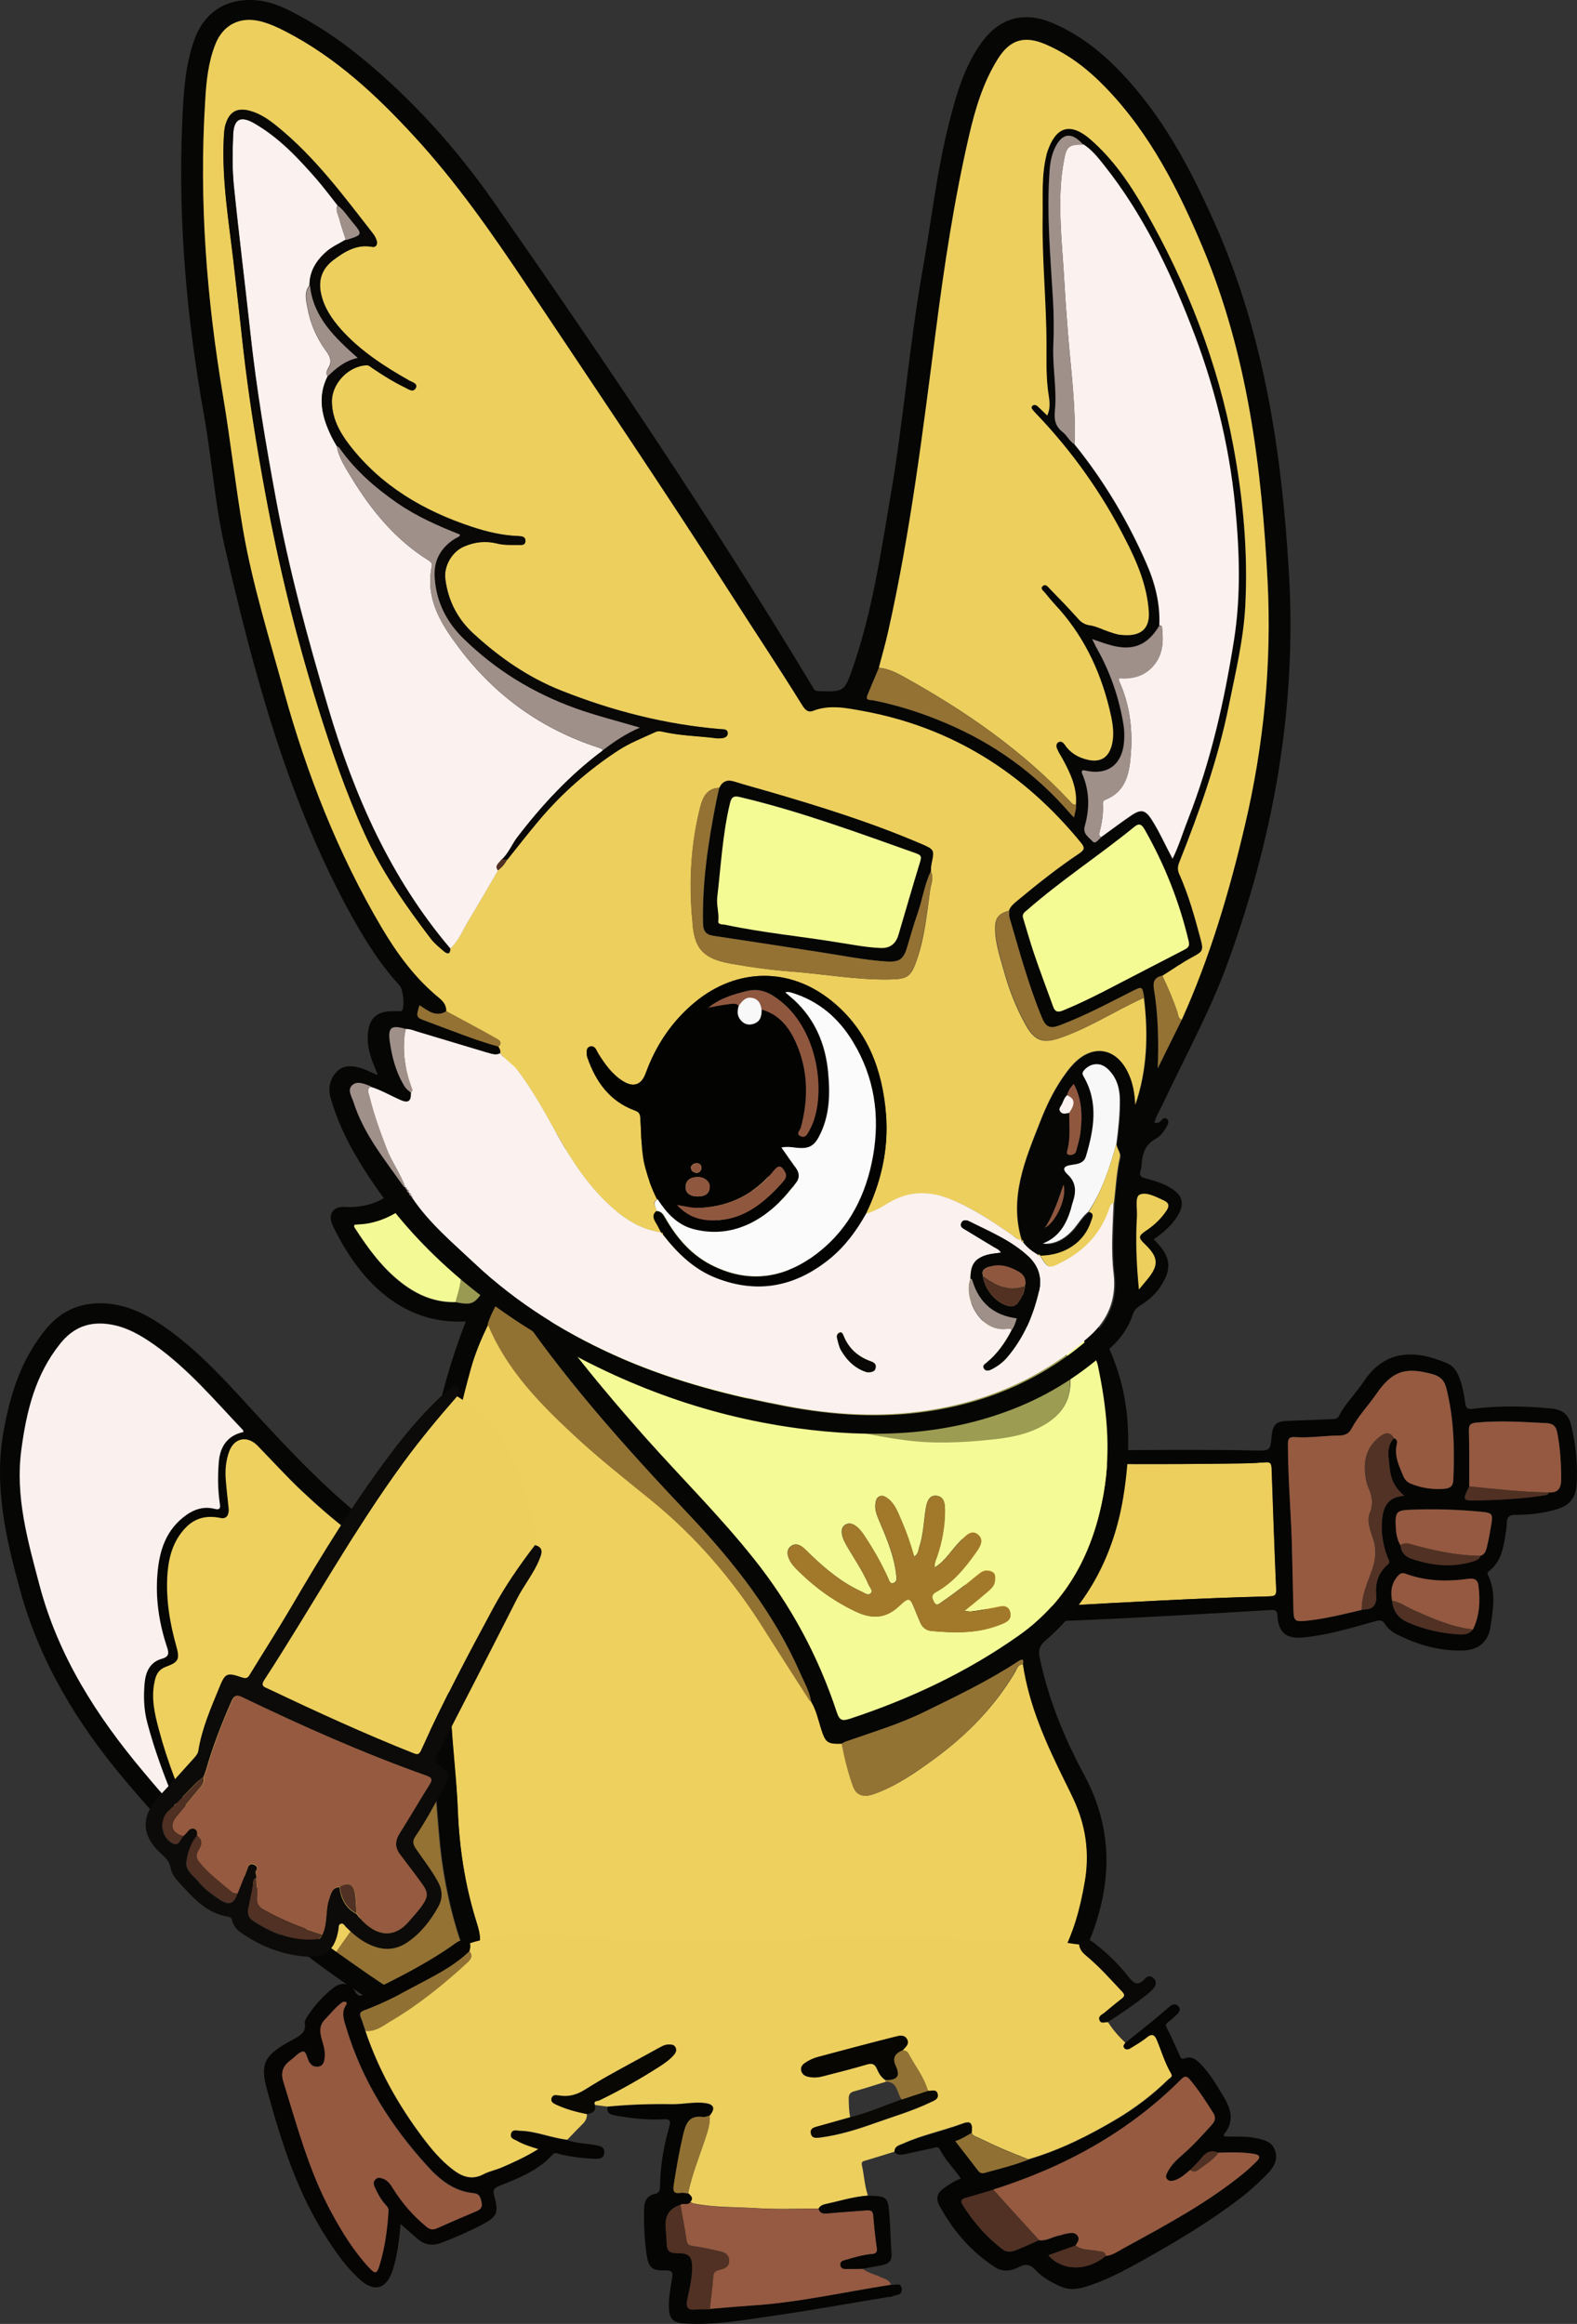 <?xml version="1.0" encoding="UTF-8"?>
<svg id="_图层_1" data-name="图层 1" xmlns="http://www.w3.org/2000/svg" viewBox="0 0 895.63 1319.39">
  <rect x="0" y="0" width="895.63" height="1319.39" fill="#333333" stroke="none"/>
  <defs>
    <style>
      .cls-1 {
        fill: #edcf5e;
      }

      .cls-1, .cls-2, .cls-3, .cls-4, .cls-5, .cls-6, .cls-7, .cls-8, .cls-9, .cls-10, .cls-11, .cls-12, .cls-13, .cls-14, .cls-15, .cls-16, .cls-17, .cls-18, .cls-19, .cls-20, .cls-21, .cls-22, .cls-23, .cls-24, .cls-25, .cls-26, .cls-27, .cls-28, .cls-29, .cls-30, .cls-31, .cls-32, .cls-33, .cls-34, .cls-35, .cls-36, .cls-37, .cls-38, .cls-39, .cls-40, .cls-41, .cls-42, .cls-43, .cls-44, .cls-45, .cls-46 {
        stroke-width: 0px;
      }

      .cls-2 {
        fill: #070603;
      }

      .cls-3 {
        fill: #edcf5d;
      }

      .cls-4 {
        fill: #513124;
      }

      .cls-5 {
        fill: #945940;
      }

      .cls-6 {
        fill: #513224;
      }

      .cls-7 {
        fill: #050503;
      }

      .cls-8 {
        fill: #f3fa95;
      }

      .cls-9 {
        fill: #917133;
      }

      .cls-10 {
        fill: #955940;
      }

      .cls-11 {
        fill: #937234;
      }

      .cls-12 {
        fill: #090807;
      }

      .cls-13 {
        fill: #fbf1ee;
      }

      .cls-14 {
        fill: #937334;
      }

      .cls-15 {
        fill: #060604;
      }

      .cls-16 {
        fill: #edd05e;
      }

      .cls-17 {
        fill: #955a41;
      }

      .cls-18 {
        fill: #060504;
      }

      .cls-19 {
        fill: #080703;
      }

      .cls-20 {
        fill: #937335;
      }

      .cls-21 {
        fill: #090806;
      }

      .cls-22 {
        fill: #989851;
      }

      .cls-23 {
        fill: #927233;
      }

      .cls-24 {
        fill: #060605;
      }

      .cls-25 {
        fill: #513123;
      }

      .cls-26 {
        fill: #0a0905;
      }

      .cls-27 {
        fill: #f4fa95;
      }

      .cls-28 {
        fill: #503023;
      }

      .cls-29 {
        fill: #4f3023;
      }

      .cls-30 {
        fill: #faf0ee;
      }

      .cls-31 {
        fill: #a0908a;
      }

      .cls-32 {
        fill: #955a40;
      }

      .cls-33 {
        fill: #9a9a52;
      }

      .cls-34 {
        fill: #f9f8f8;
      }

      .cls-35 {
        fill: #523123;
      }

      .cls-36 {
        fill: #a2792a;
      }

      .cls-37 {
        fill: #fbfbfb;
      }

      .cls-38 {
        fill: #503123;
      }

      .cls-39 {
        fill: #050504;
      }

      .cls-40 {
        fill: #eccf5d;
      }

      .cls-41 {
        fill: #9c9c53;
      }

      .cls-42 {
        fill: #90573f;
      }

      .cls-43 {
        fill: #f4fb95;
      }

      .cls-44 {
        fill: #030302;
      }

      .cls-45 {
        fill: #eed05e;
      }

      .cls-46 {
        fill: #0c0b09;
      }
    </style>
  </defs>
  <g>
    <path class="cls-3" d="m555.34,831.02c50.6-.1,101.3.7,151.9-.2,3.9-.1,7.7-.3,11.5-.6,2.7-.3,3.3.9,3.4,3.4.8,23,1.6,45.9,2.6,68.9.2,3.4-1,3.7-3.9,3.8-39.5,1-78.9,3.2-118.3,5.4-14.6.8-29.3,1.4-43.9,2.1-2.8.1-5.6.4-8.2,1.7-.3-1.3-.8-2.5-1-3.8-1.8-10.8-2-21.8-2.6-32.7-.8-14.9-1-29.9-1.4-44.8-.1-3.2.9-6.1,4.9-6.3.8,2.5,2.7,3.1,5,3.1Z"/>
    <path class="cls-39" d="m556.74,823.92c52,.2,103.9-1.5,155.9-.4,8.8.2,8.8.1,9.6-8.4.6-6.2,2.6-8.2,8.7-8.4,8.4-.3,16.9-.7,25.4-1,1.8-.1,3.2-.1,4.2-2,3.7-7.2,9.6-12.7,14-19.4,12.2-18.5,29.7-18,47.6-10.2,3.2,1.4,5.1,4.2,6.4,7.4,2,4.8,2.9,9.9,3.6,15,.4,3.1,1.4,3.7,4.4,3.3,14.9-1.8,29.8-1.6,44.8-.1,6.1.6,9.5,3.5,10.9,9.2,2.7,11.1,3.9,22.3,3.2,33.7-.5,8.1-4.1,12.3-12.1,14.5-7.2,2-14.7,3-22.2,2.9-3.9-.1-5.4,1.3-5.4,4.9,0,1.2-.1,2.4-.3,3.5-1.4,8.7-2.1,17.7-9.9,23.7-.6.5-1,1-.5,2,4.8,9.7,2.9,19.8,1.4,29.8-1.2,8-6.7,12.7-14.7,13.1-13.6.6-26.3-3-38.4-9.1-2.6-1.3-5.1-3.2-6.7-5.8s-3.3-2.3-5.8-1.6c-13.2,3.7-26.5,7.7-40.3,9.1-9.7,1.1-14.4-2.5-15-12-.2-3.7-1.7-3.7-4.5-3.5-17.9,1.1-35.9,2.1-53.8,3.1-16.6.9-33.3,1.8-49.9,2.5-20.6.9-41.3,1.7-61.9,2.4-5.6.2-6.5-1.4-4.9-6.6,2.6-1.3,5.3-1.6,8.2-1.7,14.6-.6,29.3-1.3,43.9-2.1,39.4-2.2,78.8-4.4,118.3-5.4,2.8-.1,4-.4,3.9-3.8-1-23-1.8-45.9-2.6-68.9-.1-2.5-.7-3.7-3.4-3.4-3.8.3-7.7.5-11.5.6-50.6.9-101.3,0-151.9.2-2.4,0-4.3-.6-5.1-3.1.6-3.9,3.5-3.8,6.4-4Zm282.8,76.1c-.3-3-2.4-4-5.4-3.6-12.1,1.7-24.1,1.5-35.8-2.8-2.1-.8-3.2-.3-4.6,1.3-3.7,4.2-4.1,8.9-3.2,14,.6,5.8,3.7,9.9,9,12.2,9.2,4,18.9,6.1,28.9,6.8,3,.2,6,0,8.1-2.8,3.9-8.1,4.2-16.6,3-25.1Zm-37.7-15.1c11.6,4,23.4,5.1,35.3,1.2,1.6-.5,3.2-1,3.6-2.9,2.6-.6,3.2-2.8,3.7-4.9.9-4,1.7-8.1,2.4-12.2,1.1-6.7.8-7.3-5.7-7.9-13.6-1.3-27.2-1.7-40.9-1.1-6.8.4-7.8,1.4-7.6,8.1.2,4.1.5,8.3,2.7,12,.3,4.1,2.8,6.7,6.5,7.7Zm84.8-45.1c0-9-.5-17.9-2.3-26.8-.7-3.5-2.6-4.9-6.1-5.1-13.2-.6-26.5-1.6-39.8-.3-3.5.3-4.3,1.4-4.2,4.8.3,10.4.2,20.9.2,31.4-4,8-4,8.2,4.6,8,12.7-.2,25.3-.9,37.9-2.9,1.2-.1,2.4-.3,2.8-1.6,5.2.3,6.9-2.4,6.9-7.5Zm-93.2-20.2c-1.7,6.8,1.2,12.7,3.7,18.6.8,1.9,2.2,3.3,4.1,4.1,6.3,2.5,12.7,3.5,19.5,2.9,3.1-.3,4.6-1.7,4.7-4.7.8-17.7.4-35.3-4-52.6-1.1-4.4-3.7-6.6-8-7.8-15.4-4.2-22.7-1.7-31.7,11.3-4.6,6.7-10.4,12.6-14.2,19.9-1.3,2.5-3.7,3.7-6.7,3.7-8.5.1-16.9,1.5-25.4.9-3.1-.2-3.9,1-3.9,4,0,21.2,2.1,42.3,2.4,63.4.2,9.9.5,19.7.7,29.5.1,7.6.5,8.1,8,7.3,10.4-1.2,20.6-3.7,30.8-6.1.5-.1,1-.2,1.5-.2,5.8-.2,7-3.5,6.6-8.8-.5-6.3,1.4-12.2,6.4-16.5,2-1.7.6-2.9.1-4.3-2.6-6.9-3.8-14-3.1-21.4.7-7.4,3.2-12.9,12.6-13.5-5.5-4.6-7.7-9.7-8.3-15.8-.6-6-2.3-11.9,2.4-17,1.6.5,2.1,1.6,1.8,3.1Z"/>
    <path class="cls-32" d="m782.84,816.32c-7.3,6-8.7,14.1-7.2,23,.3,1.6.6,3.3,1.3,4.8,2.1,4.9,3.3,9.2,1,14.9-1.8,4.3.2,9.8,1.8,14.5,2.1,6.2,1.6,11.9-.6,18-2.6,7.3-5.9,14.5-5.8,22.5-10.2,2.4-20.4,5-30.8,6.1-7.5.8-7.9.3-8-7.3-.2-9.9-.5-19.7-.7-29.5-.3-21.2-2.4-42.2-2.4-63.4,0-3,.7-4.2,3.9-4,8.5.6,16.9-.9,25.4-.9,3,0,5.4-1.2,6.7-3.7,3.8-7.3,9.6-13.2,14.2-19.9,9-13,16.3-15.5,31.7-11.3,4.3,1.1,6.9,3.4,8,7.8,4.4,17.3,4.8,34.9,4,52.6-.2,3-1.6,4.4-4.7,4.7-6.8.6-13.2-.3-19.5-2.9-1.9-.8-3.3-2.2-4.1-4.1-2.5-5.9-5.4-11.8-3.7-18.6.4-1.5-.2-2.6-1.7-3.1-2.7-4.6-5.9-2.6-8.8-.2Z"/>
    <path class="cls-5" d="m834.44,843.92c0-10.5.1-20.9-.2-31.4-.1-3.4.7-4.5,4.2-4.8,13.3-1.3,26.5-.4,39.8.3,3.5.1,5.4,1.5,6.1,5.1,1.8,8.9,2.3,17.8,2.3,26.8,0,4.9-1.7,7.7-6.9,7.4-15.2-.1-30.2-1.9-45.3-3.4Z"/>
    <path class="cls-5" d="m800.94,876.72c-2-.6-3.8-.6-5.6.6-2.2-3.7-2.6-7.9-2.7-12-.2-6.7.8-7.8,7.6-8.1,13.7-.6,27.3-.2,40.9,1.1,6.5.6,6.9,1.2,5.7,7.9-.7,4.1-1.4,8.2-2.4,12.2-.5,2-1.2,4.2-3.7,4.9-13.6-.1-26.8-3-39.8-6.6Z"/>
    <path class="cls-5" d="m802.84,914.12c-4-1.8-7.7-4.6-12.2-5.3-.9-5.1-.5-9.8,3.2-14,1.4-1.6,2.5-2.1,4.6-1.3,11.6,4.3,23.7,4.5,35.8,2.8,3-.4,5,.6,5.4,3.6,1.1,8.7.8,17.2-3.1,25.2-12-1.3-22.8-6.2-33.7-11Z"/>
    <path class="cls-6" d="m789.24,833.42c.6,6.1,2.8,11.2,8.3,15.8-9.4.6-11.9,6.1-12.6,13.5-.7,7.5.5,14.5,3.1,21.4.5,1.4,1.9,2.6-.1,4.3-5,4.2-6.9,10.2-6.4,16.5.5,5.3-.8,8.6-6.6,8.8-.5,0-1,.1-1.5.2-.2-8,3.2-15.2,5.8-22.5,2.2-6.1,2.7-11.8.6-18-1.6-4.6-3.6-10.2-1.8-14.5,2.3-5.7,1.1-10-1-14.9-.7-1.5-1-3.2-1.3-4.8-1.5-8.9-.1-16.9,7.2-23,2.7-2.2,6-4.3,8.7.3-4.6,5.1-2.9,11-2.4,16.9Z"/>
    <path class="cls-38" d="m837.24,886.32c-11.9,3.9-23.7,2.7-35.3-1.2-3.7-1.2-6.2-3.8-6.5-7.9,1.7-1.2,3.5-1.2,5.6-.6,13,3.7,26.1,6.5,39.7,6.7-.4,2-2,2.4-3.5,3Z"/>
    <path class="cls-38" d="m828.54,927.92c-10-.7-19.7-2.7-28.9-6.8-5.3-2.3-8.4-6.4-9-12.2,4.5.7,8.1,3.5,12.2,5.3,10.9,4.7,21.7,9.6,33.7,10.9-2.1,2.7-5.1,3-8,2.8Z"/>
    <path class="cls-29" d="m877.04,849.02c-12.5,1.9-25.2,2.6-37.9,2.9-8.6.1-8.6,0-4.6-8,15,1.5,30.1,3.2,45.2,3.4-.5,1.4-1.6,1.5-2.7,1.7Z"/>
  </g>
  <g>
    <path class="cls-45" d="m347.05,1154.73c-18.1-8.9-35.8-18.4-51.6-31-7.2-5.8-14.5-11.6-20.6-18.7-.7-.7-1.4-1.5-2.5-1.4.9-5.1-1-9.9-2.4-14.6-6.1-20.1-9.2-40.8-10-61.5-.8-17.9-3.1-35.7-3.9-53.7-.6-12.9-3.6-25.7-4.8-38.6-1.5-16.3-.7-32.6-.7-48.9,0-37.4,6.8-73.8,16.8-109.7,2.4-8.6,5.9-16.9,9.8-25,10.4,25.3,28.9,44.4,48.4,62.6,14.2,13.3,29.5,25.3,44.6,37.6,25.4,20.7,46.4,45.2,63.8,72.9,8.5,13.6,17.2,27,25.8,40.4.2.4.8.5,1.2.8,2.8,4.9,4,10.3,5.7,15.6,2.5,7.7,3.5,8.5,11.6,8.3,1.6,8.3,3.6,16.6,6.5,24.5,1.9,5.1,6.1,6.3,12,4.1,12.7-4.6,23.6-12.3,34.3-20.1,18.1-13.3,33.6-29.1,45.2-48.5,1.2-1.9,1.7-4.9,4.9-5,3.4,23.4,13.1,44.6,23.4,65.5,3.6,7.3,7.4,14.5,9.7,22.4,3.4,11.7,4,23.5,2,35.5-2.6,15.2-6.6,29.9-14.2,43.4-7.5.5-14.9.6-22.4-.5-7-1-14-1.5-21.2.2-13.3,3.1-26.8,5.2-40.2,7.5-16.9,2.9-34,4.1-51.1,5.4-23.8,1.8-47.5,1.9-71.1-1.9-10.9-1.8-21.8-3.3-32.8-2.6-5.6.3-9.9,2.6-12.3,7.9-2.5,5.4.4,9.2,3.6,13,1.6,1.9,3.6,3.6,5,5.6,5.5,7.9,4.9,10.4-3.3,15.4-1.9-4.1-6.1-5-9.2-6.9Z"/>
    <path class="cls-15" d="m454.55,949.83c-14.9-33.9-37.3-62.5-62.5-89.1-37.4-39.6-73.8-80.1-103.8-125.8-.3-.5-.8-1-1.5-1.7-3.7,6.2-7.3,12.2-9.5,18.8-3.9,8.1-7.4,16.3-9.8,25-10,35.9-16.9,72.3-16.8,109.7,0,16.3-.8,32.6.7,48.9,1.2,12.9,4.2,25.7,4.8,38.6.9,17.9,3.2,35.7,3.9,53.7.8,20.8,3.9,41.5,10,61.5,1.4,4.7,3.2,9.4,2.4,14.6-6.1,3.6-9.3,2.4-11.5-4.3-6.1-19.1-9.8-38.8-11.4-58.7-2.5-31.5-5.5-63-8.8-94.4-1.7-15.3-2.7-30.6-1.9-45.9.3-5.1-1.3-7.8-6.2-8.8-22.8-12.2-42.7-28.1-61.4-45.8-8.6-8.1-16.5-16.8-24.6-25.2-5.7-5.9-13-4.7-16,3-2.1,5.3-2.5,11-2,16.7.4,5.3,1.1,10.6,1.6,15.9.3,3.3-1,6.1-4.6,5.4-7.8-1.6-14.4-.2-20,5.7-6.8,7.2-9.3,16-10.1,25.4-1.2,14.1,1.1,27.9,4.9,41.4,2.2,7.7,1.4,9.3-5.9,12-3.8,1.4-5.4,4.1-6.2,7.7-2.2,9.6-.2,18.8,2.3,28,5,18.5,12,36.2,20,53.5.8,1.8,1.7,3.6,3.1,5.1,24.2,24.5,49.6,47.4,77.5,67.5,23.7,16.7,47.4,33.8,75.1,43.6,24.3,8.6,49.1,16.3,75,19,3.1,1.4,6.3,3.1,4.9,7.3-1.3,4-5,3.9-8.4,3.8-.5,0-1,0-1.5-.1-39.1-4.4-75.9-16.2-109.6-36.2-60.1-35.6-111.2-81.9-156-135.2-26.9-31.9-48.1-66.8-59.3-107.5-8.2-29.8-15-59.4-9.4-90.5,3.8-21.1,10.1-40.9,24-57.8,8.1-9.8,18.2-14.7,30.8-14.7,14.4,0,26.4,6.2,37.7,14.2,20.8,14.8,37.3,34.1,54.5,52.7,25.4,27.4,51.4,54.1,83.6,73.8,1.9,1.2,3.7,2.7,6.2,3.1,1-46.2,9-90.7,25.7-133.5-37.7,2.2-61.9-25.6-75.6-54.5-3-6.3.2-10.9,7-10.5,17.6,1,29.6-7.9,39.2-21.4,1.8-2.5,1.7-4.2.2-7-12.2-22.7-17.9-46.9-15.5-72.6.9-10.5,5.4-12.6,14.8-7.6,10.6,5.5,21.5,9.5,33.6,10.3,28.5,1.9,51.3,21.4,57.4,49.3.9,4.1,2.2,4,5.5,3.1,9.6-2.7,19.4-5.2,29.5-4.1,18.9,2.1,37.5,5.6,55.3,12.6,26.7,10.6,53,22.3,79.5,33.5,26.6,11.3,53.8,21.3,80.8,31.6,30.7,11.7,49,35.9,58.7,65.9,7.5,23.2,6.9,47.7,2.9,71.8-5.4,31.9-19.4,59.3-44,80.7-3.4,2.9-4.3,5.4-3.4,9.7,4.9,23.5,13.9,45.5,25.2,66.5,17.3,31.9,15.9,63.9,2.3,96.2-3.5,8.2-8.4,15.8-15.4,21.8-1.3,1.2-3,2.7-4.8,1.2s-.9-3.5,0-5.4c1.5-3.1,3.5-6,4.1-9.5,7.7-13.5,11.6-28.2,14.2-43.4,2.1-12,1.5-23.8-2-35.5-2.3-7.9-6.1-15.1-9.7-22.4-10.3-20.9-19.9-42.1-23.4-65.5.6-2.8-.1-3.5-2.6-1.8-16.7,11.1-34.7,19.6-52.6,28.4-14.5,7.1-29.9,11.7-45.1,17.1-1,.4-1.8.9-2.7,1.3-8.1.2-9.1-.6-11.6-8.3-1.7-5.3-2.8-10.8-5.7-15.6-.9-6-4-11.2-6.1-16.3Zm-245.3-255.1c-2.6.5-5.3.5-8,.8-.6.7-.2,1.4.3,2.1,7.6,11.6,15.7,22.7,26.8,31.2,8.9,6.8,18.9,10.9,30.3,10.6,8.8,1.8,10.6,1.2,15.3-5.7,1.1-1.5,1.9-3.4,3.4-4.3,5.5-3.3,3.8-7.2,1.7-11.7-3.5-7.4-6-15.3-6.9-23.4-1.8-16,3.4-28.8,18-37.6-6.2-3.1-12.1-5.6-18.5-6.6-9.4-1.6-16.1,2.9-21.4,10-3.1,4.2-5.6,9-8.4,13.5-8.7,10.2-18.9,18.2-32.6,21.1Zm81.1-46.8c3.2,1.7,5.6,2.7,8.8-.2,2.6-2.4,6.3-2.9,9.9-3,1.4,0,3,0,4.4-.4,6.1-1.6,6.6-2.4,4.5-8.3-4.7-13.2-11.8-24.5-24.5-31.5-6.6-5.3-14.4-7.1-22.4-7.3-14.2-.4-27.7-3-41.2-10.9-.3,23.2,3.5,44.5,13.2,65.1,2.1-2,3.8-3.5,5.5-5.1,14.3-9.3,28.2-6,41.8,1.6Zm-190.6,377.7c.9-.8.3-1.6-.2-2.3-6.2-14.8-11.7-29.8-15.9-45.4-2.1-7.5-2.3-15.2-1.5-22.8.7-6.2,3.2-11.7,9.9-13.6,3.8-1.1,4-3,2.9-6.2-4.2-12.8-6.5-26.1-5.7-39.7.7-13.1,3.7-25.4,14.6-34.2,5.3-4.3,11.1-6.7,18-5,3.8,1,3.2-1.3,2.9-3.6-1.1-7.6-1.1-15.3-.5-22.9.7-8.7,4.8-15.2,14-17.1-.2-.5-.1-.9-.3-1.1-16-16.9-31.1-34.8-50.3-48.4-7.7-5.5-15.7-10.1-25.2-11.6-11.5-1.8-20.7,1.6-28.2,10.9-14.2,17.7-19.2,38.4-22.1,60.1-3.7,26.7,3.6,51.8,10.3,77.1,10.7,40.4,32.5,74.4,59,105.9,5.5,6.5,10.8,13.1,17,18.9.5.4,1.2,1.2,1.3,1Zm208.2-369.7c-2.7.6-3.2,2.6-3.1,4.9.1,4,.8,7.9,2.1,11.7,4.1,12.3,11.3,22.5,20.4,31.4,2.4,2.3,2,3.8-.4,5.5-3.4,0-5.9-1.8-8.1-4.1-4.4-4.6-8.7-9.3-13.1-14-4-7-9.8-12.9-11.7-21.1-.7-2.8-2.5-.6-3.3.2-4.3,4-7,9-7.4,14.8-.6,9.2,1.4,18,6.1,26,1.4,7,5.3,12.9,9.1,18.7,20.3,30.7,43.7,59.1,68.2,86.6,20.4,22.9,42.2,44.5,61.3,68.5,21,26.3,36.7,55.4,47.2,87.3,1.6,4.8,3.3,5,7.6,3.6,34.2-11.3,66.5-26.5,95.9-47.3,27.9-19.8,42.3-48,48.1-81.1,4.2-24.2,1.8-48.1-3.3-71.9-.3-1.5-.8-2.9-1.6-4.2-13.9-23-30.5-42.3-57.5-51.2-49.3-16.3-96.2-38.7-144.1-58.6-19.7-8.2-40.1-13.2-61.3-15.1-9.6-.9-18.8,1.9-27.9,4.5-8,.3-15.6,3-23.2,4.9Z"/>
    <path class="cls-11" d="m274.55,1105.23c6.1,7.1,13.3,12.9,20.6,18.7,15.8,12.6,33.5,22.1,51.6,31,3.4,1.7,7.6,2.6,9.4,6.7-4.9,3.3-10.5,5.3-15.1,9.1-25.9-2.7-50.6-10.4-75-19-27.7-9.7-51.4-26.8-75.1-43.6,12.1-17.3,24.8-34.1,32.7-54,9.2-23.2,14.1-47,14.6-71.9.4-24.4-2.4-48.5-4.9-72.6-.6-5.9-1.7-11.9-1.1-17.9,4.9.9,6.5,3.7,6.2,8.8-.8,15.4.3,30.7,1.9,45.9,3.3,31.4,6.3,62.9,8.8,94.4,1.6,20,5.3,39.6,11.4,58.7,2.1,6.8,5.4,7.9,11.5,4.3,1.2,0,1.9.7,2.5,1.4Z"/>
    <path class="cls-23" d="m459.55,965.23c-8.6-13.5-17.3-26.9-25.8-40.4-17.4-27.7-38.4-52.2-63.8-72.9-15.1-12.3-30.4-24.3-44.6-37.6-19.6-18.2-38-37.3-48.4-62.6,2.2-6.7,5.7-12.6,9.5-18.8.6.7,1.2,1.2,1.5,1.7,30,45.8,66.4,86.2,103.8,125.8,25.2,26.7,47.6,55.3,62.5,89.1,2.4,5.4,5.5,10.6,6.4,16.6-.4-.3-.9-.5-1.1-.9Z"/>
    <path class="cls-14" d="m575.95,949.93c-11.6,19.4-27,35.3-45.2,48.5-10.8,7.8-21.7,15.5-34.3,20.1-5.9,2.2-10.1,1-12-4.1-2.9-8-4.9-16.2-6.5-24.5.9-.5,1.8-1,2.7-1.3,15.2-5.3,30.6-9.9,45.1-17.1,17.9-8.8,35.9-17.4,52.6-28.4,2.5-1.6,3.2-1,2.6,1.8-3.2.2-3.8,3.1-5,5Z"/>
    <path class="cls-27" d="m343.45,735.53c25.4,34.4,61.6,51.8,100.6,65,23,7.8,46.5,13.7,70.6,16.9,16.2,2.1,32.4,1.3,48.7-.4,10.4-1,20.4-2.9,29.5-8.1,13.6-7.7,17.3-18.8,14-35.3-5-25.4-22.6-39.1-44.8-46.5-52.5-17.5-103.9-38.1-155.1-59.1-14.1-5.7-28.5-10.2-43.8-11.1-.5,0-1.1-.2-1.5-.1-11.3,3.5-20.5-3.1-30.5-6,9.1-2.6,18.3-5.4,27.9-4.5,21.2,1.9,41.6,6.9,61.3,15.1,47.8,20,94.8,42.3,144.1,58.6,27,9,43.6,28.3,57.5,51.2.8,1.3,1.3,2.8,1.6,4.2,5,23.8,7.5,47.7,3.3,71.9-5.7,33.2-20.2,61.4-48.1,81.1-29.4,20.8-61.7,36-95.9,47.3-4.4,1.4-6,1.2-7.6-3.6-10.5-31.9-26.2-61-47.2-87.3-19.1-24-40.9-45.6-61.3-68.5-24.4-27.5-47.9-55.8-68.2-86.6-3.8-5.8-7.7-11.7-9.1-18.7,2.5-1.5,1.7-4.4,2.6-6.5,1.4-3.1,2.7-6.3,4-9.5,1.9-4.4,4.9-6.4,9.6-3.8,4.4,4.6,8.7,9.3,13.1,14,2.2,2.3,4.7,4.1,8.1,4.1,3.1,10.3,10.3,18.1,16.6,26.2Zm187.5,154.3c-.5-2.4.8-4.5,1.4-6.7,2.7-8.1,4.2-16.5,4.3-25,.1-3.6-.1-8.3-4.5-8.9-5-.7-5.9,4.3-6.5,7.9-1.1,7.2-1.3,14.6-3.7,21.6-.5,1.7-.5,3.7-2.8,5-2-7.2-4.4-14-7.3-20.7-1.9-4.4-3.5-9-7.5-12.2-1.4-1-2.9-2-4.6-1.4-2,.7-2.4,2.6-2.6,4.5-.4,3.4.9,6.5,2.2,9.6,3.8,8.9,7.6,17.8,9.2,27.4.2,1.4.4,2.7.5,4,.2,1.6.1,3.2-1.6,3.8-2.1.7-2.4-1.4-3-2.6-3.9-8.7-8.6-16.9-13.9-24.8-3.6-5.4-7.4-7.5-10.3-5.8-3,1.7-3,5.8.4,11.7,4.3,7.5,9.3,14.6,12.7,22.6.7,1.6,2.8,3.4,1,4.9-1.5,1.3-3.4-.4-5-1.1-11.1-5-20.3-12.7-29-21-1.4-1.4-2.8-2.8-4.3-4.1-2.1-1.7-4.6-2.5-6.9-.7-2.2,1.7-2.3,4.2-1.2,6.8.8,2.1,2.1,3.8,3.6,5.4,10,10.3,21.2,18.6,34.2,24.8,9,4.3,16.9,4.4,24.7-2.9,6-5.6,6.3-5.2,9.4,2.6.9,2.3,1.9,4.6,2.9,6.9,1.2,2.6,3.3,4.2,6.2,4.5,12.7,1.2,25.3,1.5,37.5-3,3.7-1.4,8.7-2.7,7.1-7.9s-6.2-2.8-9.9-2.2c-5,.8-9.9,2.5-16.1,1.8,4.9-4,9.1-7.4,13.2-10.9,2-1.7,4.1-3.5,4.3-6.5.1-1.9.4-3.9-1.6-4.9-2.3-1.1-4.7-1-6.7.5-3.4,2.6-6.7,5.5-10.1,8.1-3.8,2.9-7.7,5.8-11.7,8.5-1.3.9-3.1,2.9-4.5.1-1.1-2-2.1-4,1.1-5.7,9.4-5.2,16.2-13.3,22.3-21.9,2.3-3.2,5.4-7.5,1.6-10.7-3.9-3.3-7.2.8-10,3.6-5,4.9-8.4,11.3-14.5,15h0Z"/>
    <path class="cls-16" d="m113.35,1040.63c-1.4-1.5-2.3-3.3-3.1-5.1-8.1-17.3-15.1-35-20-53.5-2.5-9.2-4.6-18.4-2.3-28,.8-3.6,2.4-6.3,6.2-7.7,7.3-2.7,8.1-4.2,5.9-12-3.8-13.6-6-27.3-4.9-41.4.8-9.4,3.3-18.2,10.1-25.4,5.6-5.9,12.2-7.3,20-5.7,3.6.8,4.9-2.1,4.6-5.4-.5-5.3-1.2-10.6-1.6-15.9-.5-5.7,0-11.4,2-16.7,3-7.7,10.4-8.8,16-3,8.2,8.4,16.1,17.1,24.6,25.2,18.7,17.6,38.6,33.6,61.4,45.7-.7,6,.5,12,1.1,17.9,2.6,24.2,5.4,48.2,4.9,72.6-.5,24.9-5.4,48.8-14.6,71.9-7.9,19.9-20.6,36.7-32.7,54-27.9-20.2-53.4-43.1-77.6-67.5Z"/>
    <path class="cls-41" d="m327.05,703.93c-9.2-8.9-16.3-19.2-20.4-31.4-1.2-3.8-2-7.7-2.1-11.7-.1-2.3.4-4.3,3.1-4.9,7.7-1.8,15.3-4.5,23.3-4.8,10,2.9,19.2,9.4,30.5,6,.5-.1,1,.1,1.5.1,15.3.9,29.8,5.4,43.8,11.1,51.2,21,102.5,41.6,155.1,59.1,22.3,7.4,39.8,21.1,44.8,46.5,3.3,16.5-.4,27.5-14,35.3-9.1,5.2-19.1,7-29.5,8.1-16.2,1.7-32.5,2.5-48.7.4-24.1-3.2-47.6-9.1-70.6-16.9-39.1-13.2-75.3-30.6-100.6-65-6.2-8.4-13.3-16.2-16.4-26.5,2.5-1.7,2.8-3.2.2-5.4Zm258.6,46.9c.6-2.8-1.4-3.9-3.5-4.7-8.2-3-16.9-3.6-25.4-5.2-62.3-12-122.3-30.3-177.2-63.5-5.8-3.5-11.3-7.6-17.6-10.3-1.8-.9-3.8-1.8-5.4.2-1.4,1.9-.4,3.7.7,5.5,2.1,3.1,4.8,5.6,7.8,7.7,21,14.7,43.9,25.7,67.7,35,39.5,15.4,80,27.1,121.9,34,8.9,1.4,17.8,2.4,27.2,3.7,1.4,0,3.3-.2,3.8-2.4Z"/>
    <path class="cls-30" d="m98.45,1024.83c-6.2-5.8-11.5-12.4-17-18.9-26.5-31.5-48.3-65.5-59-105.9-6.7-25.4-13.9-50.4-10.3-77.1,2.9-21.7,7.9-42.5,22.1-60.1,7.5-9.4,16.7-12.7,28.2-10.9,9.5,1.5,17.5,6.2,25.2,11.6,19.2,13.6,34.2,31.5,50.3,48.4.2.2.2.6.3,1.1-9.2,2-13.3,8.4-14,17.1-.6,7.6-.6,15.3.5,22.9.3,2.3.9,4.6-2.9,3.6-6.9-1.7-12.7.7-18,5-10.8,8.8-13.8,21.1-14.6,34.2-.8,13.6,1.4,26.8,5.7,39.7,1.1,3.2.9,5.1-2.9,6.2-6.8,1.8-9.3,7.4-9.9,13.6-.7,7.6-.5,15.3,1.5,22.8,4.1,15.5,9.7,30.6,15.9,45.4-.4.3-.7.7-1.1,1.3Z"/>
    <path class="cls-8" d="m293.15,616.83c-1,6.4-4.2,10.9-9.8,14-8.4,4.6-18,5.6-26.6,9.4-3.1,1.4-7.2,1.7-8.2,6.1-1.7,1.5-3.3,3.1-5.5,5.1-9.7-20.6-13.5-41.9-13.2-65.1,13.5,7.9,27,10.5,41.2,10.9,8,.2,15.9,2.1,22.4,7.3,0,4.1.5,8.2-.3,12.3Z"/>
    <path class="cls-8" d="m256.85,696.43c6.5,12.5,7,25.6,3,39-.4,1.2-.7,2.5-1,3.8-11.5.3-21.4-3.8-30.3-10.6-11.2-8.5-19.3-19.6-26.8-31.2-.5-.7-.9-1.4-.3-2.1,2.7-.2,5.4-.3,8-.8,13.6-2.7,23.7-10.6,32.4-20.9,5.7,7.1,10.6,14.7,15,22.8Z"/>
    <path class="cls-33" d="m250.35,659.93c5.3-7,12-11.5,21.4-10,6.4,1.1,12.3,3.5,18.5,6.6-14.6,8.8-19.8,21.6-18,37.6.9,8.2,3.4,16,6.9,23.4,2.1,4.5,3.8,8.3-1.7,11.7-1.5.9-2.4,2.8-3.4,4.3-4.7,6.8-6.5,7.5-15.3,5.7.3-1.3.6-2.5,1-3.8,4.1-13.4,3.6-26.4-3-39-4.2-8-9.1-15.7-14.9-22.8,2.7-4.6,5.2-9.3,8.5-13.7Z"/>
    <path class="cls-33" d="m318.05,636.03c2.1,6,1.6,6.7-4.5,8.3-1.4.3-2.9.3-4.4.4-3.6.2-7.3.6-9.9,3-3.2,3-5.7,1.9-8.8.2-13.6-7.6-27.5-11-41.8-1.6,1-4.4,5.1-4.7,8.2-6.1,8.6-3.8,18.2-4.7,26.6-9.4,5.6-3.1,8.7-7.6,9.8-14,.7-4.2.2-8.2.2-12.3,12.7,7.1,19.8,18.3,24.6,31.5Z"/>
    <path class="cls-22" d="m283.25,685.13c.3-5.8,3.1-10.8,7.4-14.8.9-.8,2.6-3,3.3-.2,1.9,8.2,7.7,14.1,11.7,21.1-4.7-2.6-7.7-.7-9.6,3.8-1.4,3.1-2.6,6.4-4,9.5-.9,2.2,0,5-2.6,6.5-4.7-8.1-6.7-16.8-6.2-25.9Z"/>
    <path class="cls-30" d="m99.45,1023.43c.5.8,1.1,1.5.2,2.3,0,.1-.8-.7-1.2-1.1.4-.4.7-.8,1-1.2Z"/>
    <path class="cls-36" d="m530.55,890.33c.1-.1.3,0,.3-.1.1-.1.1-.2.2-.3,6.1-3.8,9.5-10.1,14.5-15,2.7-2.8,6.1-6.9,10-3.6,3.8,3.2.7,7.5-1.6,10.7-6.1,8.6-12.9,16.7-22.3,21.9-3.1,1.7-2.1,3.7-1.1,5.7,1.4,2.8,3.2.8,4.5-.1,3.9-2.7,7.9-5.6,11.7-8.5,3.4-2.6,6.6-5.5,10.1-8.1,2-1.5,4.5-1.6,6.7-.5,2,1,1.7,3.1,1.6,4.9-.2,3-2.3,4.8-4.3,6.5-4.1,3.6-8.3,6.9-13.2,10.9,6.2.7,11.1-1,16.1-1.8,3.7-.5,8.4-2.9,9.9,2.2,1.6,5.1-3.4,6.5-7.1,7.9-12.2,4.5-24.8,4.1-37.5,3-2.9-.2-5-1.9-6.2-4.5-1-2.3-2-4.6-2.9-6.9-3.1-7.8-3.4-8.2-9.4-2.6-7.7,7.2-15.7,7.2-24.7,2.9-13-6.2-24.3-14.5-34.2-24.8-1.5-1.6-2.8-3.4-3.6-5.4-1.1-2.5-1-5,1.2-6.8,2.3-1.8,4.8-1,6.9.7,1.5,1.2,2.9,2.7,4.3,4.1,8.7,8.4,17.9,16,29,21,1.6.7,3.5,2.4,5,1.1,1.7-1.6-.3-3.4-1-4.9-3.4-8-8.4-15.1-12.7-22.6-3.3-5.9-3.3-10-.4-11.7s6.6.4,10.3,5.8c5.3,7.9,10,16.1,13.9,24.8.6,1.3.9,3.3,3,2.6,1.6-.6,1.8-2.2,1.6-3.8-.1-1.4-.3-2.7-.5-4-1.5-9.7-5.3-18.5-9.2-27.4-1.3-3.1-2.5-6.2-2.2-9.6.2-1.9.6-3.8,2.6-4.5,1.8-.7,3.3.3,4.6,1.4,4,3.2,5.6,7.8,7.5,12.2,2.9,6.7,5.3,13.5,7.3,20.7,2.3-1.3,2.2-3.4,2.8-5,2.4-7,2.6-14.4,3.7-21.6.6-3.7,1.5-8.6,6.5-7.9,4.3.6,4.5,5.3,4.5,8.9-.1,8.6-1.6,16.9-4.3,25-.8,2.1-2,4.2-1.4,6.7-.1.1-.3.2-.5.4Z"/>
    <path class="cls-7" d="m554.85,749.43c-41.9-6.8-82.4-18.5-121.9-34-23.8-9.3-46.7-20.3-67.7-35-3.1-2.1-5.8-4.6-7.8-7.7-1.2-1.7-2.2-3.6-.7-5.5,1.5-2,3.5-1,5.4-.2,6.2,2.7,11.8,6.8,17.6,10.3,54.7,33.2,114.8,51.6,177.1,63.6,8.5,1.7,17.2,2.2,25.4,5.2,2.1.8,4.2,1.9,3.5,4.7-.6,2.2-2.5,2.4-3.9,2.4-9.5-1.3-18.4-2.3-27-3.8Z"/>
    <path class="cls-27" d="m531.05,889.93c-.1.1-.1.2-.2.3-.1.1-.2.1-.3.1.2-.2.3-.3.5-.4,0,0-.1-.1,0,0Z"/>
  </g>
  <g>
    <path class="cls-24" d="m214.44,609.9c.1-.1-.3-.8-.5-1.2-2.5-6-5-11.9-5.1-18.6-.2-11.9,4.9-16.8,16.7-15.9.9.1,2.1,1.1,2.9-.6,1.4-2.7.6-11.8-1.5-14.1-12.1-13.2-21.3-28.4-29.8-44.1-34.7-64.7-53.4-134.9-69.7-205.8-5.5-24.3-7.2-49.4-11.6-74-9.9-55.3-14.8-110.9-12.3-167.1.7-15.5,1.5-31,6.8-45.8C116.04,6.6,128.94-1.4,146.04.2c6.4.6,12.3,2.8,18,5.6,14.8,7.4,28.5,16.5,41.3,27,29,23.8,54,51.6,75.4,82.3,62.7,89.8,123.9,180.6,180.5,274.4.8,1.4,1.2,2.8,3.5,2.9,14.7.4,14.8.5,19.7-13.6,11.1-32,15.9-65.6,21.6-98.8,7.2-42.2,10.5-85,18-127.1,5-28,8.1-56.4,15.2-84,4-15.8,8.6-31.5,18.4-45,10.1-13.8,24-17.6,39.7-11,14.7,6.1,27,15.6,38,26.9,24.6,25.2,40.7,55.7,54.8,87.5,28,63.1,37.9,130.2,41.9,198.2,4.5,76.4-8.8,150.4-35.2,222.3-10,27.2-24,52.5-36.3,78.7-1.6,3.6-3.9,6.8-4.9,11,1.7.2,2.9-.2,3.8-1.3.9-1.1,2.1-2,3.4-.9,1.1,1,.7,2.5.1,3.7-1.6,3-3.6,5.9-6.5,7.5-5.6,3.1-7.6,7.9-8,13.9-.1,1.5-.3,3-.7,4.4-.8,2.6.3,3.6,2.7,4.2,5.1,1.3,10.2,2.8,14.8,5.7,6.4,4,7.6,8.7,3.8,15.2-3.4,5.7-8.3,10-13.8,13.7,1,1,1.9,2,2.8,3,6.6,7.4,7.2,13.6,2.1,22.2-3.1,5.3-7.5,9.3-12.7,12.5-1.9,1.2-3.3,2.6-4,4.8-2.4,7.3-6.6,13.5-12.2,18.6-16.5,15.3-35.2,27.3-56.2,35.4-39.6,15.4-80.6,16.4-122,10.8-53.4-7.2-102.8-25.9-148.6-53.9-41.4-25.4-76.7-57.4-101.7-99.7-6.3-10.7-11.5-21.8-14.9-33.7-1.6-5.5-.7-10.7,3.2-14.9,3.8-4.1,8.7-3.8,13.5-2.4,2.9.8,5.5,2.2,8.3,3.4.6.3,1.1.8,1.6.2Zm380.1,86.4c6.1-4.5,11.3-17,9.4-23.8-2.8,8.4-5.5,16.3-9.8,23.4-.3.4-.5.8-.9,1.1,0,.2-.2.2-.3.2-.1.1-.1.2-.1.3.1-.1.3-.3.4-.5.5-.2.9-.4,1.3-.7Zm-359.7-15.7c9.6,14.2,22.7,25.2,35,36.8,24.9,23.5,53.8,41.2,85.2,54.7,29.5,12.6,60.3,20.5,91.8,26.5,26.7,5,53.5,6.7,80.4,2.7,34.6-5.2,65.7-18.7,92.1-42,10.6-9.4,15.5-21.2,13.8-35.7-1.6-13.4-.6-26.9,0-40.4.9-8.5,1.4-17.1,3.3-25.5.7-3.1-2.1-5.2-2-8,1.1-8.4,2-16.8,1.9-25.3-.1-6.5-2-12.4-6.8-17.1-4.2-4-9.9-3.5-13.6.9-1,1.2-.9,2.1-.1,3.4,8.5,14.8,5.7,30.1,1.3,45.3-1.2,4.1-4.9,4.4-8.4,4.9-4.1.6-5.5,2.2-2,5.4,4.8,4.4,4.9,9.8,3,15.5-.4,1.4-.8,2.9-1.2,4.3-2.6,8.5-6.7,15.8-15.9,19.4,6.4.7,12.7-2.5,17.9-8.7,2.6-3.1,4.7-6.8,8-9.4,3.4.9,2,3.2,1.4,5.1-3.8,12-14.9,19.6-28.9,19.8v.1c-.2-.8-.9-.9-1.6-.8-3.1-1.9-5.9-4.1-8.1-6.9,0-.6-.1-1.2-.9-1.3h0c-7.4-24.2,2-45.8,10.5-67.4,3.3-8.5,7.2-16.8,12.4-24.4,1.9-2.7,3.9-5.5,6.1-7.9,11.2-12.1,24.9-9.7,31.8,5.4,2.5,5.5,3.4,11.4,3.7,17.4,6.8-19.8,7.5-40.1,4.9-60.7q-1.1-6.6-7.4-3.4c-13.2,6.7-26.3,13.6-40.1,18.9-5.9,2.2-8.2,1.5-10.6-4.2-7.6-18.5-12.8-37.7-18.4-56.8-.4-1.3-.2-2.7-.3-4,.9-2.7,3-4.3,5.1-6,11.2-9.3,22.7-18.4,34.9-26.6,2.8-1.9,3.4-3.1,1-6-32.5-39.8-73.5-65.7-124.2-74.9-9-1.7-18.6-3.7-28,0-3.5,1.4-5.3-1.8-6.9-4.4-13.1-21.1-26.8-41.7-40.2-62.6-37.4-58.5-76.3-116-114.9-173.7-20-29.9-40.5-59.5-65-86-21.3-23.1-44.2-44.4-72.5-59-4.6-2.4-9.2-4.6-14.3-5.8-11.6-2.9-21.3,1.9-25.7,13.2-4,10.2-5,21-5.7,31.8-3.6,56.5.8,112.5,10.2,168.2,4.2,25.1,6.9,50.5,11.3,75.6,5.4,31.2,14.9,61.4,23.3,91.9,13,46.9,30.6,91.8,55.4,133.8,8.8,15,19.1,28.9,32.7,40,2.4,1.9,4.2,4.2,4,7.5-6.1,3.7-10.6-.4-15.3-3.4-2,6.6-2,6.9,4,9.1,13.5,4.9,26.8,10.5,40.8,14.3.7,1.1,1.4,2.3,1,3.8-2.7,1.3-5.2.3-7.7-.5-13.1-3.9-26.2-7.9-39.3-11.8-2.2-.7-4.3-1.6-6.7-1.5-8.3-2.4-10.3-.8-9,7.7,1.2,8,3.2,15.8,7.2,23,1.2,2.2,2.5,4.4,5,5.3.1,5.1-1.5,6.4-6,4.4-5.7-2.4-11-5.6-17-7.5-.1-.2-.2-.4-.3-.4-3.4-1.2-7.4-3.2-10.3-.4-2.8,2.7-.2,6.4.8,9.4,5.8,18.3,17.9,32.9,28.7,48.3.1.2.6.1.9.2l.1.1c-.3.6-.1.9.6.9l.2.3c-.3.9.1,1.4,1,1.6l.1.2c-.2.9.3,1.4,1.1,1.6l.1.2c-.2.6.1.9,1.3,1.5Zm371.6-28.5c-.2,1.1-1.4,3.3.9,3.6,1.4.2,3.4-.4,3.9-2.3.9-3.5,2-7,2.4-10.6,1.1-9.3,1-18.5-3.8-27.4-1.9,2-3.2,4-3.8,6.4-1.6,1.3-2.1,3.2-2.9,5-.6,1.4-2.2,2.7-.9,4.4,1.4,1.7,3.3,1,5,.6,0,6.8.8,13.5-.8,20.3Zm-7.5-567.8c-1.8,3.9-2.6,8.1-2.9,12.5-1.8,24.5.4,48.8,1.9,73.2.5,8.7.6,17.6.2,26.4-.5,12.3,2.1,24.6.9,36.8-.5,5,.2,8.8,4.2,12,2.6,2,3.9,5.3,6.8,7.1,16.5,20.4,29.9,42.8,40.5,66.8,5.1,11.5,8.3,23.4,7.7,36.1-6.9,11.4-15.5,14.7-28.8,10.7-2.8-.8-5.6-1.8-9.3-3.1,1,2.1,1.7,3.5,2.4,4.8,7.8,13.7,12.9,28.4,15.4,43.9.6,3.7.6,7.6.1,11.4-1.6,11.5-9.5,17.1-20.9,14.7-.8-.2-1.6-.3-2.3-.4-1,.9-.5,1.7-.2,2.4,4.1,9.6,4.2,19.4,1.3,29.3-1.3,4.4,2.4,6.4,4.4,8.7,1.8,2,3.5-1,5.1-2.1,5.8-4.2,11.4-8.6,17.4-12.5,5.3-3.5,7.7-2.8,11.1,2.4,4.5,7,7.8,14.6,12,22.4,3.7-7.4,5.9-15.1,8.8-22.4,12.9-32.9,20.6-67.1,26.1-101.8,4-25.3,3.1-50.9.6-76.5-3.5-35.6-12.4-69.8-25.3-102.8-12.5-32-27.4-63-49-90.1-3.5-4.4-7-8.9-11.9-12-6.5-7.5-12-6.8-16.3,2.1Zm4.6,346.7c-1.1-1.9-2.3-3.7-3.1-5.7-.6-1.4-.9-3.1.8-4,1.5-.8,2.7.3,3.4,1.4,3.1,4.7,7.5,7.3,12.9,8.6,7.5,1.8,12.3-1.2,14-8.7,1.7-7.1.1-14-1.6-20.7-5.4-22.2-15.2-42.2-31-58.9-1.9-2.1-3.7-4.3-5.5-6.5-.8-1.1-2.8-2.3-1.3-3.7,1.7-1.6,3.1.4,4.1,1.5,5.3,5.5,10.7,11,15.8,16.7,1.9,2.2,3.7,3.6,6.8,4,3.7.5,7.2,2.4,10.8,3.6,2.2.7,4.4,1.5,6.7,1.8,10.4,1.3,16.8-2.4,16.1-13.1-1-15.1-6.9-28.6-13.7-41.8-13.2-25.6-29.7-48.9-49.5-69.8-.8-.9-1.7-1.7-2.4-2.6-.6-.8-1.5-1.7-.6-2.6,1-1.1,2.2-.7,3.1.2,1.8,1.7,3.5,3.4,5.4,5.2,2.6-5.3.9-10.4.3-15.4-.9-8.1-.7-16.3-.7-24.4,0-24.3-2.6-48.6-2.2-72.9.2-11.6-.8-23.3,2.1-34.8.1-.3.1-.7.2-1,3.4-11.4,10.4-20.8,24.9-8.2,12.9,11.2,22.4,25.1,30.7,39.7,24,42,41.5,86.5,50.4,134.3,5.6,30.1,8.4,60.3,6.8,90.8-1,19.1-5.5,37.7-9.3,56.4-6.3,30.9-16.7,60.3-28.3,89.5-.9,2.1-1,3.9,0,6.1,5.4,12.1,8.9,24.7,12.3,37.4,1.8,6.4,1.1,6.9-4.9,10.1-5.8,3.2-11.3,7-16.9,10.5-4.2.8-5.5,3.2-4.8,7.5,2.5,14.8,2.7,29.7,2.2,45.1,4.5-9.2,9.1-18.4,13.6-27.6,16.1-35.7,27.1-73,36-110.9,10.7-45.2,15.1-91.2,12.8-137.4-3.3-64.9-11.3-129.2-36.7-189.8-14-33.2-30.2-65.3-55.7-91.6-9.9-10.2-20.8-18.6-33.9-24.2-11.8-5-20-2.7-26.9,8.3-8.4,13.4-12.9,28.5-16.4,43.7-8.4,36.7-14.1,73.9-18.9,111.2-7.3,57.2-14.4,114.3-27.1,170.6-1.5,6.7-3.5,13.5-5.2,20.2-2.2,5.2-4.4,10.3-6.5,15.5-1.3,3.3,1.7,2.6,3.1,2.9,14.2,2.8,27.9,7.3,41.3,12.9,27.7,11.7,51.5,28.9,71.1,51.8.4.5.9.9,1.9,1.8.4-2.7,1.4-4.7,1-7,.8-9.6-3.1-17.9-7.5-26Zm-16.3,110.2c3.5,10,7.3,20,10.8,30,1,3,2.4,3.7,5.4,2.5,7.8-3.1,15.5-6.8,23-10.7,15.3-7.9,30.6-15.9,46-23.8,2.2-1.1,3.4-1.8,2.7-4.7-5.3-22.4-13.7-43.7-25.1-63.7-1.8-3.1-3.2-3.6-6-1.3-19.8,16.2-41.4,30.2-60.7,47.1-1.3,1.1-2.8,2.1-2.4,4.2,2.1,6.9,4,13.8,6.3,20.4Zm63.9,185.5c7.1-8.3,6.9-12.9-1-20.4-3.9-3.8-3.8-4.7.8-7.8,4.7-3.1,8.6-6.8,11.6-11.5,1.6-2.5,1.2-4.2-1.6-5.5-4.4-1.9-9.8-4.9-13.6-3.4-2.9,1.2-1.5,7.8-1.7,12-.7,13.5-.3,26.9,1.2,42,2-2.5,3.2-3.9,4.3-5.4Z"/>
    <path class="cls-3" d="m282.24,589.9c-9.5-5.4-19.2-10.5-28.8-15.7.2-3.4-1.7-5.7-4-7.6-13.6-11.1-23.8-25-32.7-40-24.8-42-42.4-86.9-55.4-133.8-8.4-30.5-17.9-60.7-23.3-91.9-4.3-25.1-7.1-50.5-11.3-75.6-9.4-55.7-13.8-111.7-10.2-168.2.6-10.8,1.7-21.6,5.7-31.8,4.4-11.3,14.1-16.1,25.7-13.2,5,1.3,9.7,3.4,14.3,5.8,28.3,14.6,51.2,35.9,72.5,59,24.5,26.5,45,56,65,86,38.5,57.7,77.4,115.2,114.9,173.7,13.3,20.9,27.1,41.5,40.2,62.6,1.6,2.6,3.4,5.8,6.9,4.4,9.4-3.7,19-1.6,28,0,50.7,9.2,91.7,35.1,124.2,74.9,2.4,2.9,1.8,4.1-1,6-12.1,8.1-23.6,17.2-34.9,26.6-2,1.7-4.2,3.3-5.1,6-5.7,1.5-7.8,4-7.8,9.8,0,9,3.1,17.3,5.4,25.8,2.8,9.9,6.6,19.5,11.6,28.6,5.4,10,10.3,11.5,20.8,7.7,16.4-5.8,30.9-15.4,46.7-22.5,2.5,20.6,1.9,40.9-4.9,60.7-.3-6.1-1.2-11.9-3.7-17.4-6.8-15.2-20.6-17.5-31.8-5.4-2.3,2.4-4.2,5.2-6.1,7.9-5.1,7.6-9.1,15.9-12.4,24.4-8.5,21.6-17.9,43.3-10.5,67.4-2.2.2-3.5-1.6-5.1-2.7-11.4-7.8-22.8-15.6-35.7-20.6-11.7-4.6-23.2-4.5-34.4,2.2-4.2,2.5-8.5,5.1-13.4,6.3,8.7-17.9,13.1-36.7,11.5-56.5-2-25.3-10.4-47.8-30.6-64.3-23.8-19.5-54-19.2-77.8.4-13.1,10.9-22.3,24.5-28.1,40.5-2.4,6.6-7,8.2-13.1,4.3-6-3.8-10.1-9.5-13.8-15.5-.5-.8-.9-1.8-1.4-2.6-.8-1.2-1.9-1.9-3.4-1.4s-1.8,1.8-1.8,3.2c.1,1,.1,2.1.4,3,4.8,13.8,12.8,24.9,27,30.1,2.6.9,2.9,2.1,3.1,4.5.7,9.3.3,18.7,2.7,27.8,1.7,6.3,3.9,12.3,6.8,18.1-3.1,2.1-.4,4.4-.2,6.6-2.5,2.1-1.7,4.3-.3,6.6,1.1,1.8,2,3.7,3,5.6-9.2-1.3-17.2-5.3-24.4-11.1-15.7-12.7-26.4-29.2-36-46.6-6.3-11.5-12.8-22.9-20.6-33.5-3-4.1-7.5-6.6-10.6-10.5.4-1.4-.2-2.6-1-3.8,2.3-1.9.8-3.6-.8-4.3Zm246.8-99.6c1.6-7.6,1.8-7.9-5.7-11.1-28.4-12.2-57.9-21.4-87.6-30-6.2-1.8-12.4-3.4-18.6-5.4-4.1-1.3-6.8-.3-8.6,3.5-7.1.1-9.5,5.7-10.8,10.8-5.1,20.1-6.4,40.6-4.8,61.3.1,1,.2,2,.3,3,.8,16.1,5.9,21.8,21.8,24.7,11.4,2,22.9,3.6,34.5,4.5,18.2,1.4,36.3,4.7,54.6,4.5,11.5-.1,13.3-1.3,16.9-12.1,4.2-12.5,5.4-25.6,7.2-38.6.5-3.5,2.3-7.1.4-10.7.1-1.5.1-3,.4-4.4Zm-222.7-24.8c13-15.4,28-28.5,44.8-39.5,6.6-4.3,13.9-7.1,21-10.4,1.7-.7,3.3-.5,4.9-.1,10,2.2,20.2,2.3,30.2,3.6.7.1,1.3,0,2,0,2-.1,4.1-.6,4.1-2.8,0-2.5-2.4-2.3-4.2-2.4-31.2-2.6-61.2-10.3-90.2-21.8-18.8-7.4-35.2-18.8-50-32.4-9.1-8.3-14.5-18.8-16-31.2-.9-7.1,3.7-15.2,10.5-18.2,6.1-2.7,12.4-3.5,18.9-1.8,3.9,1,7.9.8,11.9.8,1.8,0,4.1.5,4.2-2.2.1-2.6-2.2-2.7-4-2.8-9-.3-17.8-2.4-26.3-5.2-27.6-9.1-51.8-23.3-69.8-46.7-5.5-7.2-9.8-15.1-9.8-24.6,0-10.2,9.5-20.1,19.6-20.5,1.5-.1,2.4,1,3.5,1.7,5.9,4,12,7.8,18.4,10.9,1.9.9,4.6,3.1,6.1.4,1.4-2.6-2-3.3-3.7-4.3-14.1-8-27.7-16.7-38.6-28.9-5.3-6-9.8-12.5-11.5-20.6-1.7-7.9.9-14.3,7-18.9,6.4-4.8,13.3-9.2,22.2-7.5,2,.3,3-1.4,2.5-3.3-.4-1.4-1.1-2.8-2-4-16.8-21.6-33.1-43.6-54.5-61-4.7-3.8-9.6-7.3-15.5-8.9-7.2-2-11.6.4-13.8,7.4-.9,2.8-1,5.6-1.1,8.4-1.1,23.4,2.8,46.4,5.5,69.5,1.9,16.3,3.7,32.7,5.5,49,3.2,28.2,7.7,56.2,12.9,84.2,7.4,40.2,17.1,79.9,29.3,118.9,7.7,24.7,16.1,49.3,26.8,72.9,9.8,21.5,23.3,40.6,37.4,59.4,2,2.8,4.8,5.1,7.5,7.3,1.8,1.5,3.8,2.3,3.7-1.5,4.9-4.4,7.2-10.6,10.5-16.1,5.7-9.3,11.1-18.8,16.6-28.2,2.2-1.6,3.9-3.7,5.2-6.1,6-7.5,11.9-15.1,18.3-22.5Z"/>
    <path class="cls-40" d="m668.64,574.5c-2.4-7-5.3-13.8-8.5-20.5,5.6-3.5,11.1-7.4,16.9-10.5,5.9-3.2,6.6-3.7,4.9-10.1-3.4-12.7-6.9-25.4-12.3-37.4-.9-2.2-.8-4,0-6.1,11.6-29.2,22.1-58.6,28.3-89.5,3.8-18.7,8.3-37.3,9.3-56.4,1.6-30.6-1.2-60.8-6.8-90.8-8.9-47.8-26.4-92.3-50.4-134.3-8.3-14.5-17.8-28.5-30.7-39.7-14.5-12.6-21.4-3.2-24.9,8.2-.1.3-.1.7-.2,1-2.8,11.5-1.9,23.2-2.1,34.8-.4,24.3,2.2,48.6,2.2,72.9,0,8.1-.2,16.2.7,24.4.5,4.9,2.2,10.1-.3,15.4-1.8-1.8-3.6-3.5-5.4-5.2-.9-.8-2.1-1.2-3.1-.2-.9,1,0,1.8.6,2.6.8.9,1.6,1.8,2.4,2.6,19.9,20.9,36.4,44.2,49.5,69.8,6.8,13.1,12.7,26.7,13.7,41.8.7,10.7-5.7,14.3-16.1,13.1-2.3-.2-4.5-1.1-6.7-1.8-3.6-1.2-7.1-3.1-10.8-3.6-3.1-.5-4.9-1.8-6.8-4-5.1-5.7-10.4-11.2-15.8-16.7-1.1-1.1-2.4-3.1-4.1-1.5-1.5,1.4.4,2.6,1.3,3.7,1.8,2.2,3.6,4.4,5.5,6.5,15.8,16.8,25.5,36.7,31,58.9,1.6,6.7,3.2,13.6,1.6,20.7-1.8,7.5-6.5,10.5-14,8.7-5.4-1.3-9.8-3.9-12.9-8.6-.7-1-1.9-2.1-3.4-1.4-1.7.9-1.4,2.7-.8,4,.8,2,2.1,3.8,3.1,5.7,4.4,8.1,8.3,16.3,7.5,25.9-1.6.2-2.4-.9-3.3-1.9-27.1-29-59.3-51.2-93.8-70.4-4.6-2.6-9.4-5-14.8-5.5,1.7-6.7,3.7-13.4,5.2-20.2,12.7-56.3,19.7-113.5,27.1-170.6,4.8-37.3,10.4-74.5,18.9-111.2,3.5-15.2,8-30.3,16.4-43.7,6.9-11,15.1-13.3,26.9-8.3,13.1,5.6,24,14,33.9,24.2,25.6,26.3,41.7,58.3,55.7,91.6,25.4,60.7,33.4,125,36.7,189.8,2.3,46.2-2.2,92.2-12.8,137.4-8.9,38-19.9,75.3-36,110.9-2.1-.8-2-3-2.5-4.5Z"/>
    <path class="cls-13" d="m375.64,699.7c-.2.8.2,1.1.6,1,8.3,10.6,17.8,19.9,30.5,24.8,23.5,9.1,44.9,4.7,64.2-11,8.6-7,15.1-15.8,20.5-25.4,4.9-1.1,9.2-3.8,13.4-6.3,11.2-6.7,22.7-6.8,34.4-2.2,12.9,5.1,24.3,12.8,35.7,20.6,1.5,1.1,2.8,2.9,5.1,2.7h0c-.2.7.3,1.1.9,1.3,2.2,2.9,5,5.1,8.1,6.9.4.6.9.9,1.6.8v-.1c4.4,7.4,4.9,7.5,12.2,3.7,13.1-6.8,22.5-16.8,27.1-31,.5-1.4,1.1-2.4,2.5-2.8-.5,13.5-1.6,27,0,40.4,1.7,14.6-3.2,26.3-13.8,35.7-26.4,23.2-57.4,36.8-92.1,42-26.9,4.1-53.7,2.4-80.4-2.7-31.5-6-62.4-13.9-91.8-26.5-31.4-13.4-60.3-31.2-85.2-54.7-12.3-11.6-25.4-22.5-35-36.8.1-.7-.1-1-.8-1.1l-.1-.2c.2-.9-.2-1.4-1.1-1.6l-.1-.2c.3-.9,0-1.5-1-1.6l-.2-.3c.3-.6.1-.9-.6-.9l-.1-.1c-2.7-7.8-7.8-14.5-10.7-22.2-3.7-9.7-7.3-19.5-9.7-29.6-.4-1.7-1.7-3.8.7-5.3,5.9,1.8,11.3,5,17,7.5,4.5,2,6.1.7,6-4.4,1.2-.7.6-1.7.3-2.6-3.9-10.8-5.6-21.9-3.4-33.3,2.4-.1,4.5.8,6.7,1.5,13.1,3.9,26.2,7.9,39.3,11.8,2.5.8,5.1,1.8,7.7.5,3.1,3.9,7.6,6.4,10.6,10.5,7.8,10.6,14.3,22,20.6,33.5,9.6,17.4,20.3,33.9,36,46.6,7.2,5.8,15.2,9.8,24.4,11.1h0Zm184.7,73.9c-1.1.9-2.7,1.9-1.4,3.6,1.1,1.4,2.7,1,4.1.3,3.4-1.7,6.5-3.9,9-6.9,9.4-11,14.9-23.9,18.1-37.8,1.7-7.3-.3-14-5.8-19.2-9.9-9.3-22.3-14.4-34.1-20.3-1.4-.7-3.5-.9-4.3,1.1-.9,2,.9,3,2.3,3.8,5.4,3.3,10.8,6.5,16.2,9.8,1.3.8,3,1.3,4.1,3.2-4.6.6-9,.8-12.8,3.4-4.2,2.8-4.5,7-4.6,11.4-4.2,10.4,5.3,31,21.3,28.4.9-.1,1.6,0,2.1.8-3.7,7-8.1,13.4-14.2,18.4Zm-63,2.7c.2-2-1-2.9-2.8-3.5-7.2-2.5-12.5-7.2-15.4-14.4-.5-1.2-.9-2.4-2.3-1.9-1.1.4-1.8,1.7-1.5,2.9.6,2.4,1,4.9,2.2,7,3.5,6.3,8.6,10.9,14.9,12.7,2.9,0,4.6-.5,4.9-2.8Z"/>
    <path class="cls-13" d="m606.54,189.4c-.7-9.4-1.5-18.9-2-28.3-1-18.4-3.2-36.7-2.1-55.2.3-5,.9-9.9,1.8-14.8,1.4-8.3,2.8-9.3,11-9.2,4.9,3.1,8.4,7.6,11.9,12,21.6,27.2,36.5,58.1,49,90.1,13,33,21.8,67.3,25.3,102.8,2.5,25.6,3.4,51.2-.6,76.5-5.5,34.7-13.2,68.9-26.1,101.8-2.9,7.3-5.1,14.9-8.8,22.4-4.2-7.8-7.5-15.4-12-22.4-3.4-5.2-5.8-5.9-11.1-2.4-5.9,4-11.6,8.3-17.4,12.5-.9-.3-1.4-1-1.2-1.9,1.5-5.6,2.5-11.3,2.1-17.2,0-1.1.5-1.8,1.6-2.2,11.7-4.7,13.5-15.2,14.3-25.8,1.1-14.2-.6-28.1-6.6-41.3-.2-.4,0-.9-.1-1.8,7.4.5,14-1,19.1-6.6,6-6.5,6.2-14.3,5.3-22.4-.1-.7-.8-1-1.5-.9.6-12.7-2.6-24.7-7.7-36.1-10.6-24-24-46.4-40.5-66.8.9-20.9-2-41.7-3.7-62.8Z"/>
    <path class="cls-43" d="m583.34,516.7c19.3-16.9,40.8-30.9,60.7-47.1,2.8-2.3,4.2-1.8,6,1.3,11.4,20,19.8,41.2,25.1,63.7.6,2.8-.6,3.6-2.7,4.7-15.4,7.9-30.6,15.9-46,23.8-7.5,3.8-15.1,7.5-23,10.7-3,1.2-4.4.4-5.4-2.5-3.6-10-7.4-19.9-10.8-30-2.3-6.8-4.2-13.7-6.3-20.5-.4-2.1,1.1-3,2.4-4.1Z"/>
    <path class="cls-34" d="m618.14,687.9c-3.3,2.6-5.4,6.2-8,9.4-5.2,6.2-11.5,9.4-17.9,8.7,9.2-3.6,13.3-10.9,15.9-19.4.4-1.4.7-2.9,1.2-4.3,1.9-5.7,1.9-11-3-15.5-3.4-3.2-2.1-4.8,2-5.4,3.4-.5,7.2-.8,8.4-4.9,4.5-15.2,7.3-30.5-1.3-45.3-.8-1.3-.9-2.1.1-3.4,3.7-4.4,9.5-4.9,13.6-.9,4.9,4.6,6.7,10.6,6.8,17.1.1,8.5-.8,16.9-1.9,25.3-3.7,13.5-8,26.8-15.9,38.6Z"/>
    <path class="cls-31" d="m620.54,477.7c-2.1-2.3-5.7-4.3-4.4-8.7,2.8-9.9,2.7-19.7-1.3-29.3-.3-.7-.9-1.5.2-2.4.7.1,1.5.2,2.3.4,11.4,2.3,19.3-3.2,20.9-14.7.5-3.8.5-7.6-.1-11.4-2.5-15.5-7.6-30.2-15.4-43.9-.7-1.3-1.3-2.7-2.4-4.8,3.7,1.2,6.5,2.3,9.3,3.1,13.3,4,21.9.8,28.8-10.7.7-.1,1.4.2,1.5.9.8,8,.7,15.9-5.3,22.4-5.2,5.6-11.8,7.1-19.1,6.6,0,.9-.1,1.4.1,1.8,6,13.1,7.7,27.1,6.6,41.3-.8,10.6-2.6,21.1-14.3,25.8-1.1.4-1.7,1.1-1.6,2.2.4,5.9-.6,11.6-2.1,17.2-.2.9.3,1.6,1.2,1.9-1.6,1.1-3.3,4.1-4.9,2.3Z"/>
    <path class="cls-31" d="m603.34,245.1c-4-3.2-4.7-7-4.2-12,1.2-12.3-1.4-24.5-.9-36.8.4-8.8.3-17.6-.2-26.4-1.4-24.4-3.7-48.7-1.9-73.2.3-4.3,1.1-8.5,2.9-12.5,4.1-8.8,9.6-9.5,16.2-2-8.1-.1-9.5.9-11,9.2-.9,4.9-1.5,9.9-1.8,14.8-1.1,18.4,1.1,36.8,2.1,55.2.5,9.4,1.3,18.9,2,28.3,1.7,20.8,4.6,41.5,3.7,62.5-2.9-1.8-4.2-5.1-6.9-7.1Z"/>
    <path class="cls-11" d="m610.04,464.1c-1-.9-1.5-1.3-1.9-1.8-19.6-22.9-43.4-40.1-71.1-51.8-13.4-5.7-27.1-10.1-41.3-12.9-1.4-.3-4.4.4-3.1-2.9,2.1-5.2,4.3-10.3,6.5-15.5,5.4.5,10.2,2.9,14.8,5.5,34.5,19.2,66.7,41.4,93.8,70.4.9.9,1.7,2.1,3.3,1.9.4,2.3-.7,4.3-1,7.1Z"/>
    <path class="cls-11" d="m573.34,520.9c5.6,19.1,10.8,38.4,18.4,56.8,2.4,5.7,4.7,6.5,10.6,4.2,13.9-5.3,26.9-12.2,40.1-18.9,6.4-3.2,6.3-3.2,7.4,3.4-15.8,7-30.3,16.6-46.7,22.5-10.5,3.7-15.4,2.3-20.8-7.7-5-9.1-8.8-18.6-11.6-28.6-2.3-8.5-5.4-16.8-5.4-25.8,0-5.8,2.1-8.3,7.8-9.8.1,1.3-.1,2.7.2,3.9Z"/>
    <path class="cls-40" d="m635.94,657.3c-1.9,8.4-2.3,17-3.3,25.5-1.4.4-2.1,1.4-2.5,2.8-4.6,14.2-13.9,24.2-27.1,31-7.3,3.8-7.8,3.7-12.2-3.7,14-.2,25.1-7.7,28.9-19.8.6-1.9,2-4.2-1.4-5.1,7.6-11.9,12-25.2,15.7-38.7,0,2.8,2.7,4.9,1.9,8Z"/>
    <path class="cls-40" d="m645.74,690.2c.2-4.2-1.3-10.8,1.7-12,3.9-1.6,9.2,1.4,13.6,3.4,2.8,1.3,3.2,3,1.6,5.5-3.1,4.7-7,8.4-11.6,11.5-4.6,3.1-4.7,4.1-.8,7.8,7.8,7.5,8.1,12,1,20.4-1.2,1.4-2.3,2.8-4.4,5.3-1.5-15.2-1.9-28.6-1.1-41.9Z"/>
    <path class="cls-11" d="m657.54,606.5c.5-15.4.3-30.3-2.2-45.1-.7-4.2.6-6.6,4.8-7.5,3.2,6.7,6.1,13.5,8.5,20.5.5,1.7.4,3.8,2.5,4.6-4.6,9.2-9.1,18.4-13.6,27.5Z"/>
    <path class="cls-31" d="m229.44,673.9c-10.8-15.4-22.9-30-28.7-48.3-.9-3-3.6-6.7-.8-9.4,2.9-2.8,6.9-.8,10.3.4.1.1.2.3.3.4-2.5,1.5-1.1,3.5-.7,5.3,2.4,10.1,6,19.9,9.7,29.6,2.9,7.8,8,14.4,10.7,22.2-.3-.1-.8-.1-.8-.2Z"/>
    <path class="cls-11" d="m242.24,579.8c-6-2.1-6.1-2.4-4-9.1,4.7,3,9.2,7.1,15.3,3.4,9.6,5.2,19.3,10.3,28.8,15.7,1.4.8,2.9,2.6.7,4.4-13.9-3.8-27.2-9.4-40.8-14.4Z"/>
    <path class="cls-31" d="m228.64,614.9c-4-7.1-6-15-7.2-23-1.3-8.6.7-10.2,9-7.7-2.2,11.4-.6,22.5,3.4,33.3.3.9.9,1.8-.3,2.6-2.5-1-3.8-3.2-4.9-5.2Z"/>
    <path class="cls-42" d="m606.04,621.8c.6-2.4,1.9-4.4,3.8-6.4,4.7,8.9,4.9,18.1,3.8,27.4-.4,3.6-1.5,7.1-2.4,10.6-.5,1.9-2.4,2.5-3.9,2.3-2.3-.3-1.1-2.5-.9-3.6,1.5-6.7.8-13.5.8-20.3,3.6-5.2,3.3-8-1.2-10Z"/>
    <path class="cls-42" d="m594.24,696c4.3-7.1,6.9-15,9.8-23.4,1.9,6.8-3.3,19.2-9.4,23.8-.2-.1-.3-.3-.4-.4Z"/>
    <path class="cls-13" d="m602.24,631.2c-1.4-1.7.3-3,.9-4.4.8-1.7,1.4-3.7,2.9-5,4.5,2,4.8,4.8,1.2,10-1.7.3-3.6,1.1-5-.6Z"/>
    <path class="cls-31" d="m231.24,675.5c1,.1,1.2.7,1,1.6-1-.2-1.3-.7-1-1.6Z"/>
    <path class="cls-31" d="m232.34,677.3c.9.1,1.3.7,1.1,1.6-.9-.2-1.3-.7-1.1-1.6Z"/>
    <path class="cls-31" d="m230.34,674.3c.6,0,.9.3.6.9-.7,0-.9-.3-.6-.9Z"/>
    <path class="cls-42" d="m593.24,697c.4-.3.6-.6.9-1,.2.1.4.3.5.4-.5.2-.9.4-1.4.6h0Z"/>
    <path class="cls-42" d="m593.34,697.1c-.2.1-.3.3-.5.5.1-.1,0-.3.1-.3.1-.1.3-.1.4-.2,0,0-.1-.1,0,0Z"/>
    <path class="cls-3" d="m581.24,705.3c-.6-.2-1.1-.5-.9-1.3.8.1.9.7.9,1.3Z"/>
    <path class="cls-40" d="m590.94,713c-.7.1-1.2-.2-1.6-.8.7-.1,1.3,0,1.6.8Z"/>
    <path class="cls-31" d="m233.54,679c.7.1.9.5.8,1.1-.7-.1-1-.4-.8-1.1Z"/>
    <path class="cls-13" d="m186.34,401.5c-11.6-39.1-22.3-78.5-29.7-118.7-5.8-31.4-11.1-62.8-14.5-94.5-3-27.7-6.5-55.4-9.3-83.1-1-9.4-.8-19-.4-28.5.3-9.5,4.2-11.5,12.5-6.7,13.9,8,24.7,19.6,35.1,31.6,4.1,4.8,7.9,9.9,11.8,14.8-1.6,2.8.2,5.2.8,7.7,1,4,2.5,8,3.7,11.9-3.8,2.3-8,4.1-11.3,7.1-5.6,5.1-9.2,11-9.2,18.7-3.4,4.1-2,8.9-1.2,13.2,1.6,8.6,5,16.6,10.1,23.7,2.4,3.3,4.2,6.1,1.7,10.2-.7,1.2-1.7,3-.4,4.7-6,12-3.2,23.3,2.3,34.5.9,1.8,1.9,3.5,2.9,5.2,1.2,6.8,5.1,12.5,8.6,18.3,11.3,18.5,24.9,35,43.6,46.6,1.3.8,2.1,1.7,1.8,3.2-3.9,19,5.5,33.3,16.1,47.3,20.3,26.6,46.3,45.2,78.1,55.6,1.1.4,2.3.6,2.9,1.8-18.7,13.9-34.4,30.8-48.5,49.2-3.2,4.1-5,9.2-9,12.8-1.1,1.9-4.2,3.2-2,6.1-5.5,9.4-10.9,18.9-16.6,28.2-3.3,5.5-5.6,11.7-10.5,16.1-34-40.1-54.6-86.9-69.4-137Z"/>
    <path class="cls-44" d="m375.44,699.9v-.1c-1-1.9-1.9-3.8-3-5.6-1.4-2.3-2.2-4.5.3-6.6,2.8,0,3.9,2,5.1,4.1,6.7,11.7,15.3,21.5,27.6,27.3,21.3,10.2,41.2,6.3,59.2-7.9,17.7-13.9,27.2-32.9,31-54.7,4-22.9.8-44.7-11.4-64.8-8.1-13.4-19.3-23.2-34.5-27.8-1.1-.4-2.2-.8-3.9-.3,1.9,1.6,3.7,3.1,5.3,4.6,11.7,11,17.5,24.9,19,40.6,1.2,12.6,1,25.1-5.3,36.9-2.4,4.6-5.3,6.3-10,6.3-3.6,0-7.1-1.2-11.2-.3,2.8,4,5.5,7.7,8.1,11.5,1.8,2.5,2.5,5.2.6,7.9-13.1,18.5-33.1,33.1-58,27.1-9.7-2.4-15.9-9.2-21.1-17.2-3-5.8-5.1-11.8-6.8-18.1-2.5-9.2-2.1-18.5-2.7-27.8-.1-2.3-.5-3.5-3.1-4.5-14.3-5.2-22.2-16.3-27-30.1-.4-1-.4-2-.4-3,0-1.4.3-2.7,1.8-3.2s2.6.2,3.4,1.4c.5.8.9,1.8,1.4,2.6,3.7,5.9,7.8,11.7,13.8,15.5,6.2,3.9,10.7,2.3,13.1-4.3,5.8-16,14.9-29.7,28.1-40.5,23.8-19.6,54-19.9,77.8-.4,20.2,16.5,28.6,39,30.6,64.3,1.5,19.9-2.9,38.7-11.5,56.5-5.4,9.6-11.9,18.4-20.5,25.4-19.3,15.7-40.7,20.1-64.2,11-12.8-4.9-22.3-14.2-30.5-24.8-.1-.6-.2-1.1-1.1-1Zm76.7-107.7c6.9,15.6,7,31.6,2.6,47.9-.3,1.4-3.1,3.7.1,4.9,2.6,1,3.6-1.3,4.7-3.3,10.3-18.2,6.2-59.9-20.7-76.6-4.7-2.9-9.3-3.9-14.7-2.6-7.8,2-15.4,4.3-21.7,9.5-.1.1-.3.1-.4.2s-.1.2-.1.3c.1-.2.3-.3.4-.5,3.7-.6,7.4-1.5,11.2-1.9,2-.3,4.3-1.1,6.1.9-.8,2.4-1.1,4.9.4,7.2,1.7,2.7,4.1,4,7.2,3.3,4.5-1,5.4-4.4,5.3-8.4,10.1,2.8,15.7,10.3,19.6,19.1Zm-43.8,100.5c15.6-1.3,26.4-10.8,36.3-21.8,1.3-1.4,2.5-3.1,1.2-5.4-2.2-3.9-3.7-4.3-6.5-.9-10.8,13.3-24.7,20.3-41.8,21.2-4,.2-7.8-.9-13.1-1.7,7.2,7.9,15.4,9.3,23.9,8.6Zm-5.3-18.7c.2-3.3-3.4-6-7.4-5.7-3.4.2-6.2,1.6-6.3,5.6-.1,3.4,2.6,5.4,6.9,5.4,3.7,0,6.6-1.2,6.8-5.3Zm-7.8-8.1c1.7.2,2.9-.8,3-2.6.2-1.6-.7-2.7-2.2-2.8-1.8-.2-3.1.7-3.7,2.2.1,2.2,1.5,2.9,2.9,3.2Z"/>
    <path class="cls-21" d="m202.84,203.2c-13.1-11.7-25.2-23.2-27.1-41.2,0-7.8,3.7-13.7,9.2-18.7,3.4-3.1,7.5-4.8,11.3-7.1q9.7-3,3.3-10.7c-2.6-3-4.6-6.4-7.8-8.8-3.9-5-7.7-10-11.8-14.8-10.4-11.9-21.2-23.5-35.1-31.6-8.3-4.9-12.1-2.8-12.5,6.7-.3,9.5-.5,19.1.4,28.5,2.8,27.7,6.3,55.4,9.3,83.1,3.4,31.7,8.7,63.1,14.5,94.5,7.4,40.2,18.1,79.6,29.7,118.7,14.8,49.9,35.4,96.7,69.4,136.7.1,3.8-1.9,3-3.7,1.5-2.6-2.3-5.4-4.5-7.5-7.3-14.2-18.7-27.7-37.9-37.4-59.4-10.7-23.6-19.1-48.2-26.8-72.9-12.1-39-21.8-78.7-29.3-118.9-5.2-27.9-9.7-56-12.9-84.2-1.8-16.3-3.6-32.7-5.5-49-2.7-23.1-6.6-46.1-5.5-69.5.2-2.9.2-5.6,1.1-8.4,2.2-7,6.6-9.4,13.8-7.4,6,1.7,10.9,5.1,15.5,8.9,21.5,17.4,37.7,39.5,54.5,61,.9,1.2,1.6,2.6,2,4,.5,2-.5,3.7-2.5,3.3-8.9-1.7-15.8,2.7-22.2,7.5-6.1,4.6-8.7,10.9-7,18.9,1.7,8.1,6.1,14.6,11.5,20.6,11,12.1,24.5,20.9,38.6,28.9,1.7.9,5.1,1.7,3.7,4.3-1.5,2.7-4.2.5-6.1-.4-6.4-3.1-12.5-6.9-18.4-10.9-1.1-.7-2-1.8-3.5-1.7-10.1.5-19.6,10.3-19.6,20.5.1,9.5,4.3,17.4,9.8,24.6,18,23.4,42.2,37.6,69.8,46.7,8.5,2.8,17.2,4.9,26.3,5.2,1.8.1,4.1.3,4,2.8-.1,2.7-2.5,2.2-4.2,2.2-4,0-8,.2-11.9-.8-6.5-1.6-12.8-.9-18.9,1.8-6.8,3-11.3,11.1-10.5,18.2,1.5,12.4,6.9,22.8,16,31.2,14.8,13.6,31.2,25,50,32.4,29,11.5,59,19.2,90.2,21.8,1.9.2,4.2-.1,4.2,2.4,0,2.2-2.2,2.7-4.1,2.8-.7,0-1.3.1-2,0-10.1-1.3-20.3-1.4-30.2-3.6-1.7-.4-3.3-.7-4.9.1-7.1,3.3-14.4,6.1-21,10.4-16.8,11-31.8,24.1-44.8,39.5-6.2,7.4-12.1,15-18.1,22.5h-3.3c4-3.5,5.8-8.6,9-12.8,14.1-18.4,29.8-35.3,48.5-49.2,6.5-5,13.4-9.5,21.1-12.9-12.3-3.7-24.7-6.7-36.6-11-24.2-8.6-45.5-21.8-63.8-39.8-9.6-9.4-15.3-20.8-16.1-34.4-.6-9.2,2.9-16.1,10.3-21.3.7-.5,1.5-.9,2.2-1.3s1.6-.6,1.9-1.8c-12.5-4.9-24.7-10.3-35.8-18-12.6-8.7-23.9-18.6-32.7-31.2-.3-.5-1-.8-1.5-1.1-1-1.8-2-3.4-2.9-5.2-5.5-11.2-8.4-22.6-2.3-34.5,4.6-4.4,9.5-8.7,16.7-10.4Z"/>
    <path class="cls-37" d="m373.44,680.8c5.2,8,11.4,14.9,21.1,17.2,24.8,6,44.8-8.6,58-27.1,1.8-2.7,1.2-5.4-.6-7.9-2.7-3.7-5.3-7.5-8.1-11.5,4.1-.9,7.6.3,11.2.3,4.7.1,7.6-1.7,10-6.3,6.3-11.8,6.5-24.2,5.3-36.9-1.5-15.7-7.3-29.6-19-40.6-1.7-1.5-3.4-2.9-5.3-4.6,1.7-.5,2.8,0,3.9.3,15.2,4.7,26.4,14.4,34.5,27.8,12.2,20.1,15.4,41.9,11.4,64.8-3.9,21.8-13.3,40.8-31,54.7-18,14.2-37.9,18-59.2,7.9-12.3-5.8-20.9-15.6-27.6-27.3-1.2-2-2.3-4.1-5.1-4.1-.2-2.2-2.9-4.5.5-6.7Z"/>
    <path class="cls-24" d="m521.34,518.2c-2.3,6.6-4.2,13.3-6.2,20-2,6.5-4.5,8.2-11.4,7.7-12.3-.8-24.4-3.2-36.5-5.1-20.7-3.2-41.3-6.4-62-9.5-4.3-.6-5.8-2.8-5.9-7-.5-23.2,2.9-46,7.4-68.7.6-2.8,1.2-5.5,1.8-8.3,1.8-3.7,4.5-4.8,8.6-3.5,6.1,1.9,12.4,3.6,18.6,5.4,29.7,8.6,59.2,17.8,87.6,30,7.4,3.2,7.3,3.5,5.7,11.1-.3,1.4-.3,2.9-.4,4.4-3.6,7.5-4.7,15.7-7.3,23.5Zm-11,12.5c4.1-13.8,8-27.7,12.3-41.5.8-2.6.8-3.7-2-4.7-33.1-11.7-65.9-23.9-100.1-32-3.6-.8-5-.3-5.9,3.6-4.2,17.5-5.1,35.5-7.2,53.3-.5,4.5,1.1,8.8.6,13.4-.3,2.3,2.7,1.8,4.3,2.2,21.1,4.5,42.7,6.5,64,10,7.9,1.3,15.7,2.9,23.7,3.2q7.9.4,10.3-7.5Z"/>
    <path class="cls-11" d="m528.14,505.4c-1.8,13-3.1,26.1-7.2,38.6-3.6,10.8-5.4,12-16.9,12.1-18.3.2-36.4-3.2-54.6-4.5-11.6-.8-23.1-2.4-34.5-4.5-15.9-2.9-20.9-8.6-21.8-24.7,0-1-.2-2-.3-3-1.6-20.7-.3-41.2,4.8-61.3,1.3-5.1,3.8-10.7,10.8-10.8-.6,2.8-1.3,5.5-1.8,8.3-4.5,22.7-7.9,45.5-7.4,68.7.1,4.1,1.5,6.4,5.9,7,20.7,3.1,41.4,6.3,62,9.5,12.1,1.9,24.2,4.3,36.5,5.1,6.9.4,9.4-1.2,11.4-7.7,2-6.7,3.9-13.4,6.2-20,2.7-7.8,3.8-16,7.4-23.5,1.9,3.6.1,7.2-.5,10.7Z"/>
    <path class="cls-35" d="m282.74,494.1c-2.1-2.9.9-4.2,2-6.1h3.3c-1.3,2.4-3,4.5-5.3,6.1Z"/>
    <path class="cls-24" d="m577.34,748.5c-13-1.7-21.3-8.8-25.1-21.1-.2-.7-.3-1.3-1.1-1.4.1-4.4.4-8.6,4.6-11.4,3.9-2.6,8.3-2.8,12.8-3.4-1.1-1.9-2.7-2.4-4.1-3.2-5.4-3.3-10.8-6.5-16.2-9.8-1.4-.8-3.2-1.7-2.3-3.8.8-2,2.9-1.8,4.3-1.1,11.9,6,24.3,11,34.1,20.3,5.4,5.2,7.5,11.9,5.8,19.2-3.2,13.9-8.8,26.8-18.1,37.8-2.5,2.9-5.6,5.2-9,6.9-1.4.7-3,1.1-4.1-.3-1.3-1.8.3-2.7,1.4-3.6,6.2-5,10.6-11.4,14.2-18.4,1.4-2,2.2-4.2,2.8-6.7Zm1.3-26.5c-5.6-3.2-11.4-5-17.9-2.4-2.2.9-3.2,2.2-2.5,4.5.6,7.9,8,16.4,15.3,17.5,2.5.4,4.1-1.2,5.3-3,1.7-2.6,3.1-5.4,3.2-8.7,1.1-3.6-.4-6.2-3.4-7.9Z"/>
    <path class="cls-31" d="m572.54,754.4c-16,2.6-25.5-18-21.3-28.4.8.1.9.7,1.1,1.4,3.8,12.3,12.1,19.4,25.1,21.1-.6,2.4-1.5,4.7-2.9,6.7-.6-.8-1.3-.9-2-.8Z"/>
    <path class="cls-21" d="m477.54,766.5c-1.1-2.1-1.6-4.6-2.2-7-.3-1.3.4-2.5,1.5-2.9,1.4-.5,1.8.7,2.3,1.9,2.9,7.2,8.2,11.8,15.4,14.4,1.9.7,3.1,1.5,2.8,3.5-.3,2.2-2,2.8-4.9,2.7-6.3-1.8-11.3-6.4-14.9-12.6Z"/>
    <path class="cls-3" d="m375.54,699.8c.8,0,.9.5,1,1.1-.7-.1-1.1-.4-1-1.1Z"/>
    <path class="cls-31" d="m339.44,424.2c-31.8-10.4-57.8-29-78.1-55.6-10.7-14-20-28.4-16.1-47.3.3-1.6-.5-2.4-1.8-3.2-18.8-11.6-32.3-28.1-43.6-46.6-3.5-5.7-7.3-11.4-8.6-18.3.5.4,1.2.6,1.5,1.1,8.8,12.6,20.2,22.5,32.7,31.2,11.1,7.7,23.4,13.1,35.8,18-.3,1.3-1.2,1.4-1.9,1.8-.8.4-1.5.8-2.2,1.3-7.4,5.2-10.9,12.1-10.3,21.3.9,13.6,6.6,25,16.1,34.4,18.3,18,39.7,31.1,63.8,39.8,11.9,4.3,24.2,7.3,36.6,11-7.8,3.3-14.6,7.9-21.1,12.9-.5-1.2-1.8-1.4-2.8-1.8Z"/>
    <path class="cls-31" d="m186.64,209.1c2.4-4.1.7-6.9-1.7-10.2-5.1-7.1-8.5-15.2-10.1-23.7-.8-4.3-2.2-9.1,1.2-13.2,1.8,17.9,13.9,29.5,27.1,41.2-7.5,1.7-12.3,5.9-17,10.4-1.3-1.6-.3-3.5.5-4.5Z"/>
    <path class="cls-31" d="m192.74,124.5c-.7-2.5-2.4-5-.8-7.7,3.2,2.4,5.3,5.8,7.8,8.8,6.5,7.7,6.4,7.7-3.3,10.7-1.2-4-2.7-7.9-3.7-11.8Z"/>
    <path class="cls-42" d="m402.34,572.1c6.4-5.2,13.9-7.5,21.9-9.4,5.4-1.3,10-.3,14.7,2.6,26.9,16.7,31.1,58.5,20.7,76.6-1.1,2-2.1,4.3-4.7,3.3-3.2-1.2-.5-3.5-.1-4.9,4.4-16.3,4.2-32.3-2.6-47.9-3.9-9-9.6-16.4-19.6-19.2-.5-3.1-1.7-5.7-5.1-6.5-4-.9-5.9,1.8-7.9,4.4-1.8-1.9-4.1-1.1-6.1-.9-3.7.4-7.5,1.2-11.2,1.9h0Z"/>
    <path class="cls-42" d="m397.64,685.8c17.1-.9,31-7.9,41.8-21.2,2.8-3.4,4.4-3,6.5.9,1.2,2.3.1,3.9-1.2,5.4-9.9,11-20.7,20.6-36.3,21.8-8.6.7-16.8-.7-24-8.6,5.3.8,9.1,1.9,13.2,1.7Z"/>
    <path class="cls-34" d="m427.14,581.5c-3.1.7-5.5-.7-7.2-3.3-1.4-2.3-1.1-4.7-.4-7.2,2-2.6,3.9-5.3,7.9-4.4,3.5.8,4.6,3.4,5.1,6.5.1,4-.8,7.4-5.4,8.4Z"/>
    <path class="cls-42" d="m389.44,673.8c.1-4,2.9-5.3,6.3-5.6,4-.3,7.6,2.4,7.4,5.7-.2,4.2-3.1,5.4-6.9,5.4-4.4,0-7-2-6.8-5.5Z"/>
    <path class="cls-42" d="m396.14,660.4c1.5.1,2.3,1.2,2.2,2.8-.1,1.8-1.3,2.8-3,2.6-1.6-.1-2.9-.8-3-3.1.6-1.5,2-2.4,3.8-2.3Z"/>
    <path class="cls-42" d="m402.34,572.1c-.2.1-.3.3-.5.5,0-.1,0-.3.1-.3.1-.1.3-.1.4-.2h0Z"/>
    <path class="cls-43" d="m476.24,535.1c-21.3-3.5-42.8-5.5-64-10-1.6-.4-4.6.1-4.3-2.2.5-4.6-1.1-8.9-.6-13.4,2.1-17.8,3-35.7,7.2-53.3.9-3.9,2.3-4.5,5.9-3.6,34.2,8.1,67.1,20.3,100.1,32,2.8,1,2.8,2.1,2,4.7-4.2,13.8-8.2,27.6-12.3,41.5q-2.3,7.8-10.2,7.4c-8.1-.3-15.9-1.9-23.8-3.1Z"/>
    <path class="cls-42" d="m558.24,724.1c-.7-2.3.3-3.6,2.5-4.5,6.5-2.6,12.3-.8,17.9,2.4,2.9,1.7,4.5,4.3,3.4,7.9-9.2,3.5-16.8.1-23.8-5.8Z"/>
    <path class="cls-35" d="m578.84,738.6c-1.2,1.8-2.8,3.4-5.3,3-7.3-1.1-14.7-9.6-15.3-17.5,7,5.8,14.5,9.3,23.8,5.8-.1,3.3-1.5,6.1-3.2,8.7Z"/>
  </g>
  <g>
    <path class="cls-1" d="m638.51,1162.6c.9,1,2.3.7,3.3.1,3.2-2,6.6-3.9,9.5-6.3s4.5-1.2,5.6,1.5c2.7,6.4,4.6,13.2,8.2,19.2,1.2,2-.8,2.6-1.7,3.5-8.8,8.6-18.6,16.1-29.2,22.4-15.9,9.5-32.4,17.7-50.2,22.9-9.5-3.6-18.9-7.6-28-12.1-1.6-.8-3.6-1-4.2-3.1.6-5.8-.6-6.9-5.8-4.9-10.9,4-22.4,6.3-33,11.1-2.1,1-5,1.3-5,4.7-5.6,1.7-11.1,3.5-16.7,5.1-1.5.4-2.2.8-1.8,2.7,1.3,5.7,1.5,11.6,3.4,17.1-8.2.6-16,3.1-24,4.8-1.6.4-3.2,1-4,2.6-11.6,0-23.3.5-34.8-.2-12.2-.8-24.5-.3-36.5-2.8-.5-.1-1.1-.6-1.6-.9,2.2-2.3.2-3.5-1.2-4.9,2.5-12,7.4-23.2,11-34.9.9-3.1,1.5-6.1,1.2-9.3,3.2-4,2.5-6.2-2.4-6.9-6.3-.9-12.6.7-18.9.6-12.3-.2-24.6.2-36.8,1.4-2.4-.3-4.7-.6-7-.9-1.3-2.8,1.5-2.3,2.5-2.8,11.9-5.7,23.3-12.2,34.3-19.3,2.9-1.9,5.9-3.9,8.1-6.6,1-1.2,1.6-2.5.8-4.1-.8-1.6-2.4-1.6-3.9-1.6-2.3,0-4.1,1.2-6,2.2-13.9,7.8-28.1,15-41.6,23.5-5.1,3.2-9.6,4.1-15,3.2-1.5-.2-3.2-.4-3.8,1.4-.7,2.2,1,3,2.5,3.7,5.6,2.5,11.5,4.2,17.5,5.4.2,2.5-.9,4.3-2.6,6-2.9,2.8-5.7,5.8-8.5,8.7-9.1-1-17.7-4.9-26.9-5.1-1.9-.1-4.4-1-5,1.7-.6,2.6,2,3,3.7,4,3.4,2,7.2,3.1,11.9,4.6-7.3,4.5-14.3,7.7-21.3,10.7-3.2,1.3-6.8,2-9.8,3.6-7.1,3.8-12.8,1.3-18.3-3.1-6.4-5-11.5-11.1-16.3-17.5-14-18.6-25.3-38.7-32.7-60.8,5.8.7,10-3,14.5-5.6,15.6-9.2,29.7-20.5,43-32.8,2.1-1.9,4-3.8,1.6-6.7.7-1.5.5-3.1.4-4.6,15.8-4.8,32-6,48.3-4.8,22.1,1.6,44.3,4.4,66.6,3.7,6.4-.2,12.7-.1,19,.4,9.6.7,19.3.6,28.9.2,21.4-.9,42.8-3.3,64.2-3.4,31.6-.1,63.1,3.2,94.7,2.1,8-.3,16.1,1.7,24.2,2.6.3,2.8,2.1,4.8,4.2,6.5,7.3,6.1,13.6,13.2,20.1,20.1,1.7,1.8,1.7,2.7-.2,4.2-3.3,2.6-6.5,5.3-9.7,7.9-1.3,1.1-3.6,1.9-2.9,4.1.8,2.4,3.1,1.2,4.8,1.2,2.8,4.3,6.1,8.2,9.9,11.7-.7,1-1.6,2-.6,2.9Zm-152.9,24.6c-2.9.6-3.7,2-3.6,4.7.1,3.4.1,6.9.9,10.3-6,1.7-12,3.4-18.1,5.1-2.1.6-4.7.9-4.3,3.8.4,3.1,3.1,2.8,5.5,2.5,10.6-1.4,20.7-4.5,30.7-8.1,10.6-3.8,21.4-6.9,31.6-11.8,2-1,4.9-1.7,4.2-4.7s-3.5-1.5-5.5-1.8c-2.2-7.9-7.4-14.2-11.1-21.3-.6-1.2-2-1.8-3.4-1.7,1.5-1.8,4.1-3.4,2.5-6.3-1.5-2.8-4.4-2.1-6.7-1.5-14.7,3.7-29.3,7.6-43.9,11.5-2.6.7-5,1.8-7.2,3.3-1.5,1-2.5,2.2-2.3,4.1.3,2,1.8,3.2,3.6,3.7,3,.8,6,.6,8.9-.2,8.2-2.2,16.5-4.2,24.6-6.6,3-.9,4.6-.6,5.9,2.3,1.1,2.5,2.5,5.1,5.1,6.6,0,.3.1.5.2.8-5.9,1.7-11.6,3.7-17.6,5.3Z"/>
    <path class="cls-39" d="m542.61,1215.7c4.4,5.7,8.6,11,12.7,16.4,1.1,1.5,2.1,2.2,4.1,1.6,8.3-2.3,16.7-4.4,24.7-7.5,17.8-5.3,34.3-13.5,50.2-22.9,10.6-6.3,20.4-13.8,29.2-22.4.9-.9,2.9-1.5,1.7-3.5-3.6-6-5.5-12.8-8.2-19.2-1.1-2.7-2.7-3.9-5.6-1.5s-6.3,4.3-9.5,6.3c-1,.6-2.4.9-3.3-.1-1-1.1-.1-2.2.6-3.1,5.7-4.6,11.4-9.2,17.1-13.8,2.8-2.3,5.5-4.8,8.4-7.1,1.4-1.1,3.1-1.4,4.5.1,1.5,1.6.7,3.2-.5,4.4-1.7,1.7-3.4,3.2-5.3,4.6-1.3,1-1.6,1.6-.8,3.2,2.6,5,4.8,10.2,7.2,15.3.6,1.4.8,3,3.1,2.1,3.7-1.4,6.4.6,8.8,3.1,5.4,5.4,9.1,11.9,13,18.3,4.5,7.3,6.6,14.5.3,21.9-.1.1.2.6.3,1,6,.4,12-.3,17.9,1,4.6,1,9.3,1.9,11,7.2,1.7,5.2-.8,9.4-4.3,13-5,5.1-10.3,10-16,14.3-17.3,13.2-36.1,24.4-55.1,35-10.5,5.9-21.1,11.5-32.6,15-4.6,1.4-9.3,1.8-13.7-.2-5.2-2.3-10.3-5-14.2-9.2-2.9-3.2-5.4-4-9.4-2-4.4,2.3-9.2,3.2-13.8.2-13.7-8.9-24-20.9-31.7-35.2-1.8-3.4-1.5-6.7,2.4-9.5,3.1-2.2,6.1-4.3,9.9-5.6-4-5.9-9-10.7-12.1-16.8-.8-1.6-2.3-.9-3.5-.6-5.2,1.1-10.4,2.3-15.6,3.4-2.2.4-4.6,1.1-6.5-1,0-3.4,2.8-3.7,5-4.7,10.6-4.7,22.1-7,33-11.1,5.2-2,6.5-.9,5.8,4.9-3,1.6-5.8,3.6-9.2,4.7Zm124.2,22.4c-1.4.4-3,.6-4.1-.9-1-1.3-.3-2.5.3-3.7,2.1-4.3,5.6-7.5,9.1-10.5,5.8-5.1,10.8-10.8,16-16.4,1.9-2.1,2.7-4.1,1-6.7-4.1-6.5-8.2-12.9-13.1-18.8-1.7-2.1-2.9-2.7-5.1-.5-30.1,30.2-66.4,50-106.8,62.7-5.2,1.6-10.4,3.2-15.7,4.6-2.9.7-2.8,2.2-1.5,4.3,6.1,9.6,13.4,18,22.5,24.9,2.4,1.8,5,1.5,7.5.5,4.5-1.8,8.8-3.8,13.2-5.7,4.2.7,7.6-1.9,11.4-2.6,1.5-.3,2.8-.9,4.3-1.1,2.1-.3,4.4-1,6,1,1.8,2.2,0,4-1,5.8-5.1,1.8-10.2,3.6-15.4,5.5,8,9,22,9.1,32.6.3,3.8-.3,6.9-2.6,10-4.3,23.4-12.8,47-25.4,67.9-42.3,2.6-2.1,5-4.4,7.4-6.7,2.4-2.4,2.8-4.1-1.4-4.7-6.7-1-13.3-.9-19.9-.6-4.1-1.7-7.1-.3-9.7,3-1.9,2.4-4.2,4.5-6.4,6.8-2.8,2.4-5.5,4.9-9.1,6.1Z"/>
    <path class="cls-18" d="m337.71,1217.8c2.7.5,5.8.9,5.5,4.4-.3,3.9-3.8,3.5-6.6,3.4-6.4-.3-12.6-1.1-18.8-2.6-1.4-.4-2.7-1.2-4.1.4-8.1,8.9-19,13.2-29.8,17.5-3.2,1.3-4.3,2.2-3.2,5.9,2.7,9.8,1.6,11.9-7.6,16.6-7.2,3.7-14.7,7-22.3,9.9-5.3,2-9.8,1.3-13.9-2.4-2.9-2.6-5.9-5.1-9.4-8.2-.8,9.1-1.8,17.5-4.3,25.6-3.6,11.6-10.7,13.6-19.5,5.3-7-6.5-12.5-14.2-17.7-22.2-17-26-26.2-55.1-34.3-84.7-4-14.5-1.8-19.3,11.3-26.9,1.1-.7,2.4-1.2,3.5-1.9,3.6-2.1,7.5-3.8,6.6-9.2-.2-1.1.6-2.6,1.3-3.7,4.2-6.4,9.3-12.2,15.5-16.8,4.3-3.1,9.1-2.3,11.6,2.3,1.9,3.4,3.5,2.8,6.1,1.5,17.6-8.6,35.2-17.3,51.2-28.8,2.7-2,5.4-2.5,8,.2.1,1.6.4,3.1-.4,4.6-9.3,8.9-20.9,14.4-32.1,20.4-9,4.9-18.1,9.6-27.8,13.1-2.4.8-2.5,2-1.7,4.1,1,2.5,1.8,5,2.6,7.5,7.4,22.2,18.7,42.2,32.7,60.8,4.9,6.4,10,12.5,16.3,17.5,5.6,4.4,11.3,6.9,18.3,3.1,3-1.6,6.6-2.2,9.8-3.6,7-3,14-6.2,21.3-10.7-4.6-1.5-8.4-2.6-11.9-4.6-1.7-1-4.3-1.4-3.7-4,.6-2.7,3.1-1.7,5-1.7,9.3.2,17.8,4.1,26.9,5.1,5,1.9,10.4,1.9,15.6,2.8Zm-119,33.4c-2.6-2.9-4.3-6.3-5.9-9.8-.7-1.5-.8-2.8.4-4.1,1.3-1.5,2.8-1.1,4.5-.5,2.9,1.1,4.3,3.5,5.8,5.9,5.1,8.1,11.3,15.2,18.7,21.3,1.9,1.6,3.6,2,5.9,1,7.6-3.3,15.2-6.6,22.9-9.9,2.7-1.2,3.1-2.9,2.4-5.6-.7-2.6-1.2-4.2-4.6-4.5-10.7-1.1-18.8-7.4-25.7-15-21-23-37.4-48.8-46.4-78.9-1.3-4.3-3.1-8.6-.1-12.9.4-.6.5-1.4-.2-1.7-.6-.2-1.5-.2-1.9.1-3.8,2.7-6.7,6.4-9.9,9.8-3.9,4-2.7,8.1-1.4,12.5.9,3.3,1.8,6.8,1.1,10.3-.4,2.1-1.2,3.8-3.7,4-2.2.2-3.7-.6-4.9-2.6-1.2-2.1-1.7-6.2-3.5-6-2.4.3-4.5,3-6.8,4.7-4.3,3.1-6.2,6.7-4.4,12.4,7.8,25.1,14.5,50.6,27.1,73.9,6.1,11.3,12.8,22.3,21.6,31.7,3.6,3.8,4.5,3.5,6-1.6,2.9-9.8,4.2-19.8,4.9-30,.4-1.9-.8-3.1-1.9-4.5Z"/>
    <path class="cls-17" d="m470.51,1256.6c7.3-.7,14.6-1.1,21.8-1.7,2.5-.2,3.5.6,3.7,3.2.5,6.1,1.1,12.2,2,18.3.5,3.2-1.7,3.2-3.5,3.4-4.8.5-9.4,1.9-14,3.2-1.7.5-3.5.8-3.2,3,.2,2.2,2.1,2.2,3.8,2.2,2.9,0,5.9-.1,8.9-.1,3,2.4,6.8,3.1,10.1,4.7,2.2,1.1,5.1,1.4,5.9,4.5-26.3,4-52.4,10-79.1,11.8-7.9.5-15.9,1.3-23.8,1.9.7-6.3,1.5-12.5,2-18.8.2-3,2.4-3.2,4.4-3.8,2.7-.7,4.7-1.9,4.6-5,0-3.1-2.2-4.5-4.7-5.1-5.3-1.3-10.7-2.4-16.1-3.2-2.3-.4-3.1-1-3.4-3.3-1-6.8-2.3-13.4-3.5-20.1,1.6-1.3,4.2.5,5.6-1.6.5.3,1,.8,1.6.9,12.1,2.6,24.3,2,36.5,2.8,11.6.8,23.2.2,34.8.2.9,2.9,3,2.9,5.6,2.6Z"/>
    <path class="cls-39" d="m378.01,1262.9c0,3.5.6,7,.6,10.4.1,5.2,2.3,5.8,6.7,5.8,6.2,0,7.8,2.1,7.8,8.3-.1,6.2-1.5,12.2-2.8,18.2-.7,3.6-.2,5.9,4.3,5.5,2.8-.3,5.7-.2,8.5-.2,7.9-.6,15.9-1.4,23.8-1.9,26.7-1.7,52.7-7.7,79.1-11.8,2.2.5,5.6-1.8,6.1,2.2.5,3.9-3.3,3.4-5.5,4.4-.6.3-1.3.2-2,.3-21.6,3.5-43.2,7.5-64.9,10.6-17.1,2.4-34.2,5.7-51.6,4.4-5.7-.4-8-2.7-8.2-8.4-.3-5.8.9-11.6,1.8-17.3.5-3,.2-4.5-3.6-4.4-7.8.3-9.8-1.5-10.9-9-1.3-8.7-1.6-17.6-1.4-26.4.1-4.1,1.9-7.1,6.1-8,2.1-.5,2.9-1.5,2.9-3.8.1-11.7,2.1-23.2,5.3-34.4,1-3.4.3-4.4-3.2-4.2-9.2.5-18.3-.5-27.3-2.1-2.9-.5-5.2-1.3-4.6-4.9,12.3-1.2,24.5-1.6,36.8-1.4,6.3.1,12.6-1.5,18.9-.6,4.8.7,5.6,2.9,2.4,6.9-1.3.3-2.7,1-3.9.8-8-1.1-9.8,4-11.2,10.3-2.2,9.4-3.8,18.8-5.3,28.3-.6,4.2.4,5,4.1,4.5,1.3-.2,2.7.2,4,.3,1.4,1.4,3.4,2.6,1.2,4.9-1.4,2.1-3.9.3-5.6,1.6q-8.5,2.7-8.4,11.1Z"/>
    <path class="cls-19" d="m333.31,1200.3c-6-1.2-11.9-2.8-17.5-5.4-1.5-.7-3.2-1.6-2.5-3.7.6-1.8,2.3-1.7,3.8-1.4,5.4.9,9.9,0,15-3.2,13.4-8.5,27.7-15.8,41.6-23.5,1.9-1,3.7-2.2,6-2.2,1.5,0,3.1,0,3.9,1.6.8,1.5.2,2.9-.8,4.1-2.3,2.7-5.2,4.7-8.1,6.6-11.1,7.1-22.5,13.6-34.3,19.3-1,.5-3.8.1-2.5,2.8.7,3.8-1.9,4.5-4.6,5Z"/>
    <path class="cls-39" d="m468.91,1251.4c8-1.7,15.8-4.2,24-4.8,11.3.3,11.5.6,12.3,12.2.5,6.8.6,13.6,1.1,20.4.4,4.9-1.9,6.1-5.6,6.9-3.5.7-7.1,1.3-10.7,2-2.9.1-5.9.1-8.9.1-1.7,0-3.5,0-3.8-2.2-.2-2.2,1.5-2.5,3.2-3,4.6-1.3,9.2-2.7,14-3.2,1.8-.1,4-.2,3.5-3.4-.9-6.1-1.5-12.2-2-18.3-.2-2.7-1.2-3.4-3.7-3.2-7.3.6-14.6,1-21.8,1.7-2.6.3-4.7.3-5.6-2.6.8-1.6,2.4-2.2,4-2.6Z"/>
    <path class="cls-12" d="m621.61,1103.3c7,5.4,13.3,11.5,18.8,18.4,3.2,3.9,5.5,6.7,9.9,1.6,1.2-1.5,3.3-1.7,4.9-.2,1.7,1.6,1.5,3.7.2,5.4-1.1,1.4-2.5,2.7-3.9,3.8-7.1,5.7-14.7,10.8-22.3,15.7-1.7,0-4,1.2-4.8-1.2-.8-2.2,1.5-3,2.9-4.1,3.2-2.7,6.4-5.4,9.7-7.9,1.9-1.4,1.9-2.4.2-4.2-6.5-6.9-12.8-14-20.1-20.1-2.1-1.7-3.9-3.6-4.2-6.5,2.5-4.3,5.6-3.3,8.7-.7Z"/>
    <path class="cls-2" d="m508.81,1172.6c2.8,6,1.4,8.3-5.6,8.4-2.6-1.5-4-4-5.1-6.6-1.3-2.8-2.9-3.2-5.9-2.3-8.2,2.5-16.4,4.5-24.6,6.6-2.9.8-6,1-8.9.2-1.9-.5-3.3-1.6-3.6-3.7-.2-1.9.8-3.1,2.3-4.1,2.2-1.5,4.6-2.6,7.2-3.3,14.6-3.9,29.2-7.8,43.9-11.5,2.3-.6,5.2-1.3,6.7,1.5,1.5,2.9-1.1,4.4-2.6,6.3q-6.7,2.7-3.8,8.5Z"/>
    <path class="cls-9" d="m265.11,1114.6c-13.3,12.2-27.4,23.6-43,32.8-4.4,2.6-8.7,6.3-14.5,5.6-.9-2.5-1.6-5.1-2.6-7.5-.8-2-.6-3.2,1.7-4.1,9.6-3.5,18.8-8.2,27.8-13.1,11.2-6,22.8-11.4,32.1-20.4,2.4,2.9.5,4.8-1.5,6.7Z"/>
    <path class="cls-26" d="m512.11,1191.9c4.9-1.6,9.9-3.3,14.9-4.9,2,.3,4.8-1.2,5.5,1.8.7,3-2.2,3.7-4.2,4.7-10.2,4.9-21,8-31.6,11.8-10,3.5-20.1,6.7-30.7,8.1-2.4.4-5.1.7-5.5-2.5-.4-2.8,2.2-3.2,4.3-3.8,6-1.7,12.1-3.4,18.1-5.1,10.1-2.4,19.5-6.7,29.2-10.1Z"/>
    <path class="cls-9" d="m401.71,1210.4c-3.6,11.7-8.5,22.9-11,34.9-1.4-.1-2.7-.5-4-.3-3.7.5-4.7-.4-4.1-4.5,1.5-9.5,3.1-18.9,5.3-28.3,1.5-6.3,3.2-11.4,11.2-10.3,1.3.2,2.6-.5,3.9-.8.3,3.2-.3,6.3-1.3,9.3Z"/>
    <path class="cls-9" d="m556.01,1214c9.1,4.5,18.5,8.5,28,12.1-8,3.2-16.4,5.2-24.7,7.5-2,.6-3-.1-4.1-1.6-4.1-5.4-8.3-10.7-12.7-16.4,3.5-1,6.3-3,9.3-4.6.6,2.1,2.6,2.2,4.2,3Z"/>
    <path class="cls-20" d="m503.01,1181c6.9-.1,8.4-2.3,5.6-8.4q-2.7-5.8,3.9-8.5c1.5-.1,2.8.5,3.4,1.7,3.7,7.1,9,13.4,11.1,21.3-4.9,1.6-9.9,3.3-14.9,4.9-2.8-3.6-2.2-10.1-8.9-10.1-.1-.3-.2-.6-.2-.9Z"/>
    <path class="cls-32" d="m564.11,1243.1c40.4-12.8,76.6-32.5,106.8-62.7,2.1-2.2,3.4-1.6,5.1.5,4.9,5.9,9,12.3,13.1,18.8,1.6,2.6.9,4.6-1,6.7-5.1,5.7-10.2,11.4-16,16.4-3.5,3.1-7,6.2-9.1,10.5-.6,1.2-1.3,2.4-.3,3.7,1.1,1.5,2.7,1.3,4.1.9,3.6-1,6.3-3.6,9.1-5.9,1.3.7,2.6,1.4,4.1.3,4.2-3.2,8.8-5.8,12-10.1,6.7-.3,13.3-.4,19.9.6,4.3.7,3.9,2.4,1.4,4.7-2.4,2.3-4.8,4.6-7.4,6.7-20.8,16.9-44.5,29.5-67.9,42.3-3.2,1.7-6.2,4-10,4.3-.4-2.8-2.6-2.4-4.5-2.8-4.2-.9-8.9-.3-12.7-3.1,1-1.8,2.8-3.6,1-5.8-1.6-2-3.9-1.3-6-1-1.5.2-2.9.8-4.3,1.1-3.9.7-7.3,3.3-11.4,2.6-8.7-9.5-17.4-19.1-26-28.7Z"/>
    <path class="cls-25" d="m576.91,1277.5c-2.5,1-5.1,1.3-7.5-.5-9.1-6.9-16.4-15.3-22.5-24.9-1.3-2-1.4-3.5,1.5-4.3,5.3-1.4,10.5-3.1,15.7-4.6,8.7,9.5,17.3,19.1,26,28.6-4.4,1.9-8.7,4-13.2,5.7Z"/>
    <path class="cls-25" d="m595.41,1280.4c5.2-1.9,10.3-3.7,15.4-5.5,3.8,2.9,8.4,2.3,12.7,3.1,1.9.4,4.2,0,4.5,2.8-10.6,8.8-24.7,8.7-32.6-.4Z"/>
    <path class="cls-25" d="m682.31,1225.2c2.6-3.4,5.6-4.8,9.7-3-3.2,4.4-7.8,7-12,10.1-1.5,1.1-2.8.4-4.1-.3,2.2-2.2,4.5-4.3,6.4-6.8Z"/>
    <path class="cls-10" d="m215.61,1285.9c-1.5,5.1-2.4,5.4-6,1.6-8.8-9.5-15.5-20.4-21.6-31.7-12.6-23.3-19.3-48.8-27.1-73.9-1.8-5.7.1-9.3,4.4-12.4,2.3-1.7,4.4-4.5,6.8-4.7,1.8-.1,2.2,3.9,3.5,6,1.2,2,2.7,2.8,4.9,2.6,2.5-.2,3.3-1.9,3.7-4,.7-3.6-.1-7-1.1-10.3-1.3-4.4-2.4-8.5,1.4-12.5,3.3-3.3,6.1-7,9.9-9.8.5-.3,1.4-.3,1.9-.1.8.3.6,1.1.2,1.7-2.9,4.3-1.2,8.6.1,12.9,9,30.1,25.4,55.9,46.4,78.9,6.9,7.6,15,14,25.7,15,3.4.3,3.9,1.9,4.6,4.5.7,2.7.3,4.4-2.4,5.6-7.7,3.2-15.3,6.5-22.9,9.9-2.3,1-4,.6-5.9-1-7.4-6.1-13.6-13.2-18.7-21.3-1.5-2.4-2.9-4.8-5.8-5.9-1.7-.6-3.1-1-4.5.5-1.2,1.2-1.1,2.6-.4,4.1,1.6,3.5,3.3,6.9,5.9,9.8,1.1,1.2,2.4,2.4,2,4.3-.6,10.2-2,20.2-5,30.2Z"/>
    <path class="cls-25" d="m389.91,1271.9c.4,2.3,1.2,3,3.4,3.3,5.4.8,10.8,1.9,16.1,3.2,2.4.6,4.6,2,4.7,5.1,0,3.1-2,4.3-4.6,5-2,.5-4.2.8-4.4,3.8-.5,6.3-1.3,12.5-2,18.8-2.8.1-5.7-.1-8.5.2-4.5.4-5.1-2-4.3-5.5,1.3-6,2.8-12,2.8-18.2s-1.6-8.3-7.8-8.3c-4.4,0-6.7-.6-6.7-5.8,0-3.4-.6-6.9-.6-10.4q-.1-8.6,8.4-11.3c1.2,6.7,2.5,13.4,3.5,20.1Z"/>
  </g>
  <g>
    <path class="cls-40" d="m279.83,913.31c-14.2,26.5-28.4,53.1-40.8,80.6-1,2.3-2.1,2.3-4.2,1.5-28-11.1-55.4-23.7-82.6-36.6-2.1-1-4.5-1.5-2.3-4.9,26.7-41,50.2-84,79.1-123.6,9.6-13,19.9-25.5,30.5-37.6,11.2,6.7,20,15.6,26.5,27.1,10.1,17.9,17.2,36.6,17.8,57.4-8.8,11.5-17,23.3-24,36.1Z"/>
    <path class="cls-46" d="m306.33,885.41c-3.2,7.9-8.7,14.5-12.6,22.1-15.2,30-30.6,59.9-46,89.8-1.2,2.5-.6,3.3,1.4,4.7,7.1,4.8,7.1,5.4,3,12.8-5.1,9.3-10.1,18.8-16.1,27.6-1.9,2.7-1.6,4.5.1,7.1,4.2,6.2,8.9,12.1,12.5,18.7,2.7,4.8,2.9,9.6.3,14.3-4.4,7.9-9.9,15-17.5,20.2-6.5,4.4-13.2,4.8-20.4,1.8-5.7-2.3-10.2-6.2-14.5-10.4-.9-.9-1.6-2.6-3.2-1.8-1.2.5-.9,2-1.1,3.1-2,12.1-7.7,16.5-20,15.3-11.5-1.1-22.1-5-31.8-11.1-3.8-2.3-7.7-4.7-8.7-9.7-.2-1.1-1.1-1.5-2.2-1.7-12.5-2-20.1-11-28-19.6-2-2.2-4-4.7-4.5-7.7-.6-3.3-2.2-5.5-4.7-7.7-12.4-10.9-12.7-22-1.4-34,6.5-6.9,12.9-13.9,19.2-21,1.1-1.2,2.3-2.7,2.5-4.2,2-12.6,7.1-24.2,11.9-35.9,3.3-8.1,4.2-8.7,12.5-5.9,1.9.6,3.3,1.1,4.6-1.1,7.8-12.8,15.9-25.4,23.5-38.3,17.6-30.1,35.8-59.8,56.8-87.6,9.7-12.9,20.2-25.2,32.4-35.9,1.4-1.3,3.1-3.2,5.2-1.9,2.5,1.4.5,3.5.1,5.3-10.7,12.2-21,24.6-30.5,37.6-28.9,39.5-52.4,82.6-79.1,123.6-2.2,3.4.2,3.9,2.3,4.9,27.2,12.9,54.6,25.5,82.6,36.6,2.1.8,3.1.8,4.2-1.5,12.4-27.5,26.5-54.1,40.8-80.6,6.9-12.8,15.1-24.6,23.9-36.1,5.4,1.4,3.7,5.2,2.5,8.2Zm-194.5,126.4c-5.4,5.5-10.6,11.2-16.4,16.4-5.4,4.8-4,14.9,2.3,18.3,3.9,2.1,4.4-2.1,6.2-3.9.8-.8,1.7-1.6,2.4-2.5,1-1.3,2.1-2.2,3.8-1.6,1.7.7,1.7,2.3,1.5,3.8-3.7,4.2-5,9.3-5.8,14.5-.8,5.1,3.8,7.9,6.5,11.2,3.5,4.3,7.9,7.6,12.5,10.6,5.2,3.4,7.7,2.5,10-3.3,2-4.9,4-9.7,5.8-14.7.6-1.7,1.5-2.6,3.2-2.1,1.8.5,2.6,1.9,1.7,3.4-.9,1.6.5,2.9.1,4.3-1.7.4-1.6,1.8-1.8,3.1-.9,4.6-1.7,9.1-2.7,13.6-.7,3.2-.3,5.9,2.7,7.8,10.2,6.6,21,11.2,33.5,10.7,2.3-.1,4.8,0,5.6-2.9,3.1-6.4,1.6-13.7,3.9-20.3,1-3.1,1.7-6.6,6-6.8.7,6.6,3.5,12,9.6,15.2,9.4,12.4,20.5,14.9,29.4,4.6,2.5-2.9,5.2-5.7,7.4-8.8,4-5.7,3.9-7.9-.2-13.5-4-5.4-8-10.7-12-16-3-4-2.9-7.8-.2-12,5.8-9.2,11.2-18.6,17-27.7,1.9-3,1-4-1.8-5-35.8-12.7-70.5-28.2-104.7-44.6-3.2-1.5-4.6-.8-5.9,2.3-5.6,12.8-10.7,25.8-14.5,39.3-.4,1.2-.9,2.5-1.4,3.7-1.1.9-2.4,1.7-3.7,2.9Z"/>
    <path class="cls-32" d="m100.03,1031.51c4.6-5.6,9.3-11.2,13.9-16.8,1.4-1.7,2.6-3.5,1.8-5.9.5-1.2,1-2.4,1.4-3.7,3.8-13.5,8.9-26.5,14.5-39.3,1.3-3.1,2.7-3.9,5.9-2.3,34.2,16.5,68.9,31.9,104.7,44.6,2.8,1,3.7,2,1.8,5-5.8,9.2-11.2,18.6-17,27.7-2.7,4.3-2.8,8,.2,12,4,5.3,8.1,10.6,12,16,4.2,5.7,4.2,7.9.2,13.5-2.3,3.1-4.9,5.9-7.4,8.8-9,10.3-20,7.8-29.4-4.6-.3-3.8-.3-7.6-.9-11.3-.9-5.5-3.4-6.6-8.7-4-4.3.2-4.9,3.7-6,6.8-2.3,6.6-.8,13.9-3.9,20.3-11.6-3.7-22.8-8.1-33.4-14.1-2.9-1.6-4-3.5-3.8-6.7.2-3.8-.1-7.7-.2-11.5.4-1.4-1-2.7-.1-4.3.8-1.5,0-2.9-1.7-3.4s-2.6.4-3.2,2.1c-1.8,4.9-3.9,9.8-5.8,14.7-.9-.2-2.2,0-2.8-.5-6.5-5.5-13.5-10.5-18.9-17.3-1.9-2.3-2.1-4-.7-6.5,1.6-2.8,3.2-6-.7-8.6.2-1.6.3-3.1-1.5-3.8-1.7-.6-2.8.3-3.8,1.6-.7.9-1.6,1.7-2.4,2.5-6.4-1.7-8.1-6.2-4.1-11Z"/>
    <path class="cls-38" d="m177.33,1101.21c-12.5.5-23.3-4.2-33.5-10.7-3-1.9-3.4-4.6-2.7-7.8,1-4.5,1.9-9.1,2.7-13.6.2-1.3.1-2.7,1.8-3.1.1,3.9.4,7.7.2,11.5-.1,3.2.9,5,3.8,6.7,10.6,6.1,21.8,10.5,33.4,14.1-.8,2.9-3.3,2.8-5.7,2.9Z"/>
    <path class="cls-28" d="m125.03,1078.51c-4.6-3-9.1-6.4-12.5-10.6-2.8-3.3-7.3-6.1-6.5-11.2.9-5.2,2.1-10.4,5.8-14.5,3.9,2.5,2.3,5.7.7,8.6-1.4,2.5-1.2,4.1.7,6.5,5.5,6.7,12.4,11.7,18.9,17.3.6.6,1.8.4,2.8.5-2.3,5.8-4.8,6.7-9.9,3.4Z"/>
    <path class="cls-29" d="m97.93,1046.41c-6.3-3.4-7.7-13.5-2.3-18.3,5.8-5.2,11-10.9,16.4-16.4,1.1-1.1,2.3-1.9,3.5-2.8.8,2.4-.4,4.2-1.8,5.9-4.6,5.6-9.3,11.2-13.9,16.8-3.8,4.7-2.1,9.3,4.3,10.9-1.8,1.7-2.3,6-6.2,3.9Z"/>
    <path class="cls-4" d="m192.93,1071.11c5.3-2.5,7.8-1.5,8.7,4,.6,3.7.6,7.5.9,11.3-6.1-3.2-8.8-8.6-9.6-15.3Z"/>
  </g>
</svg>